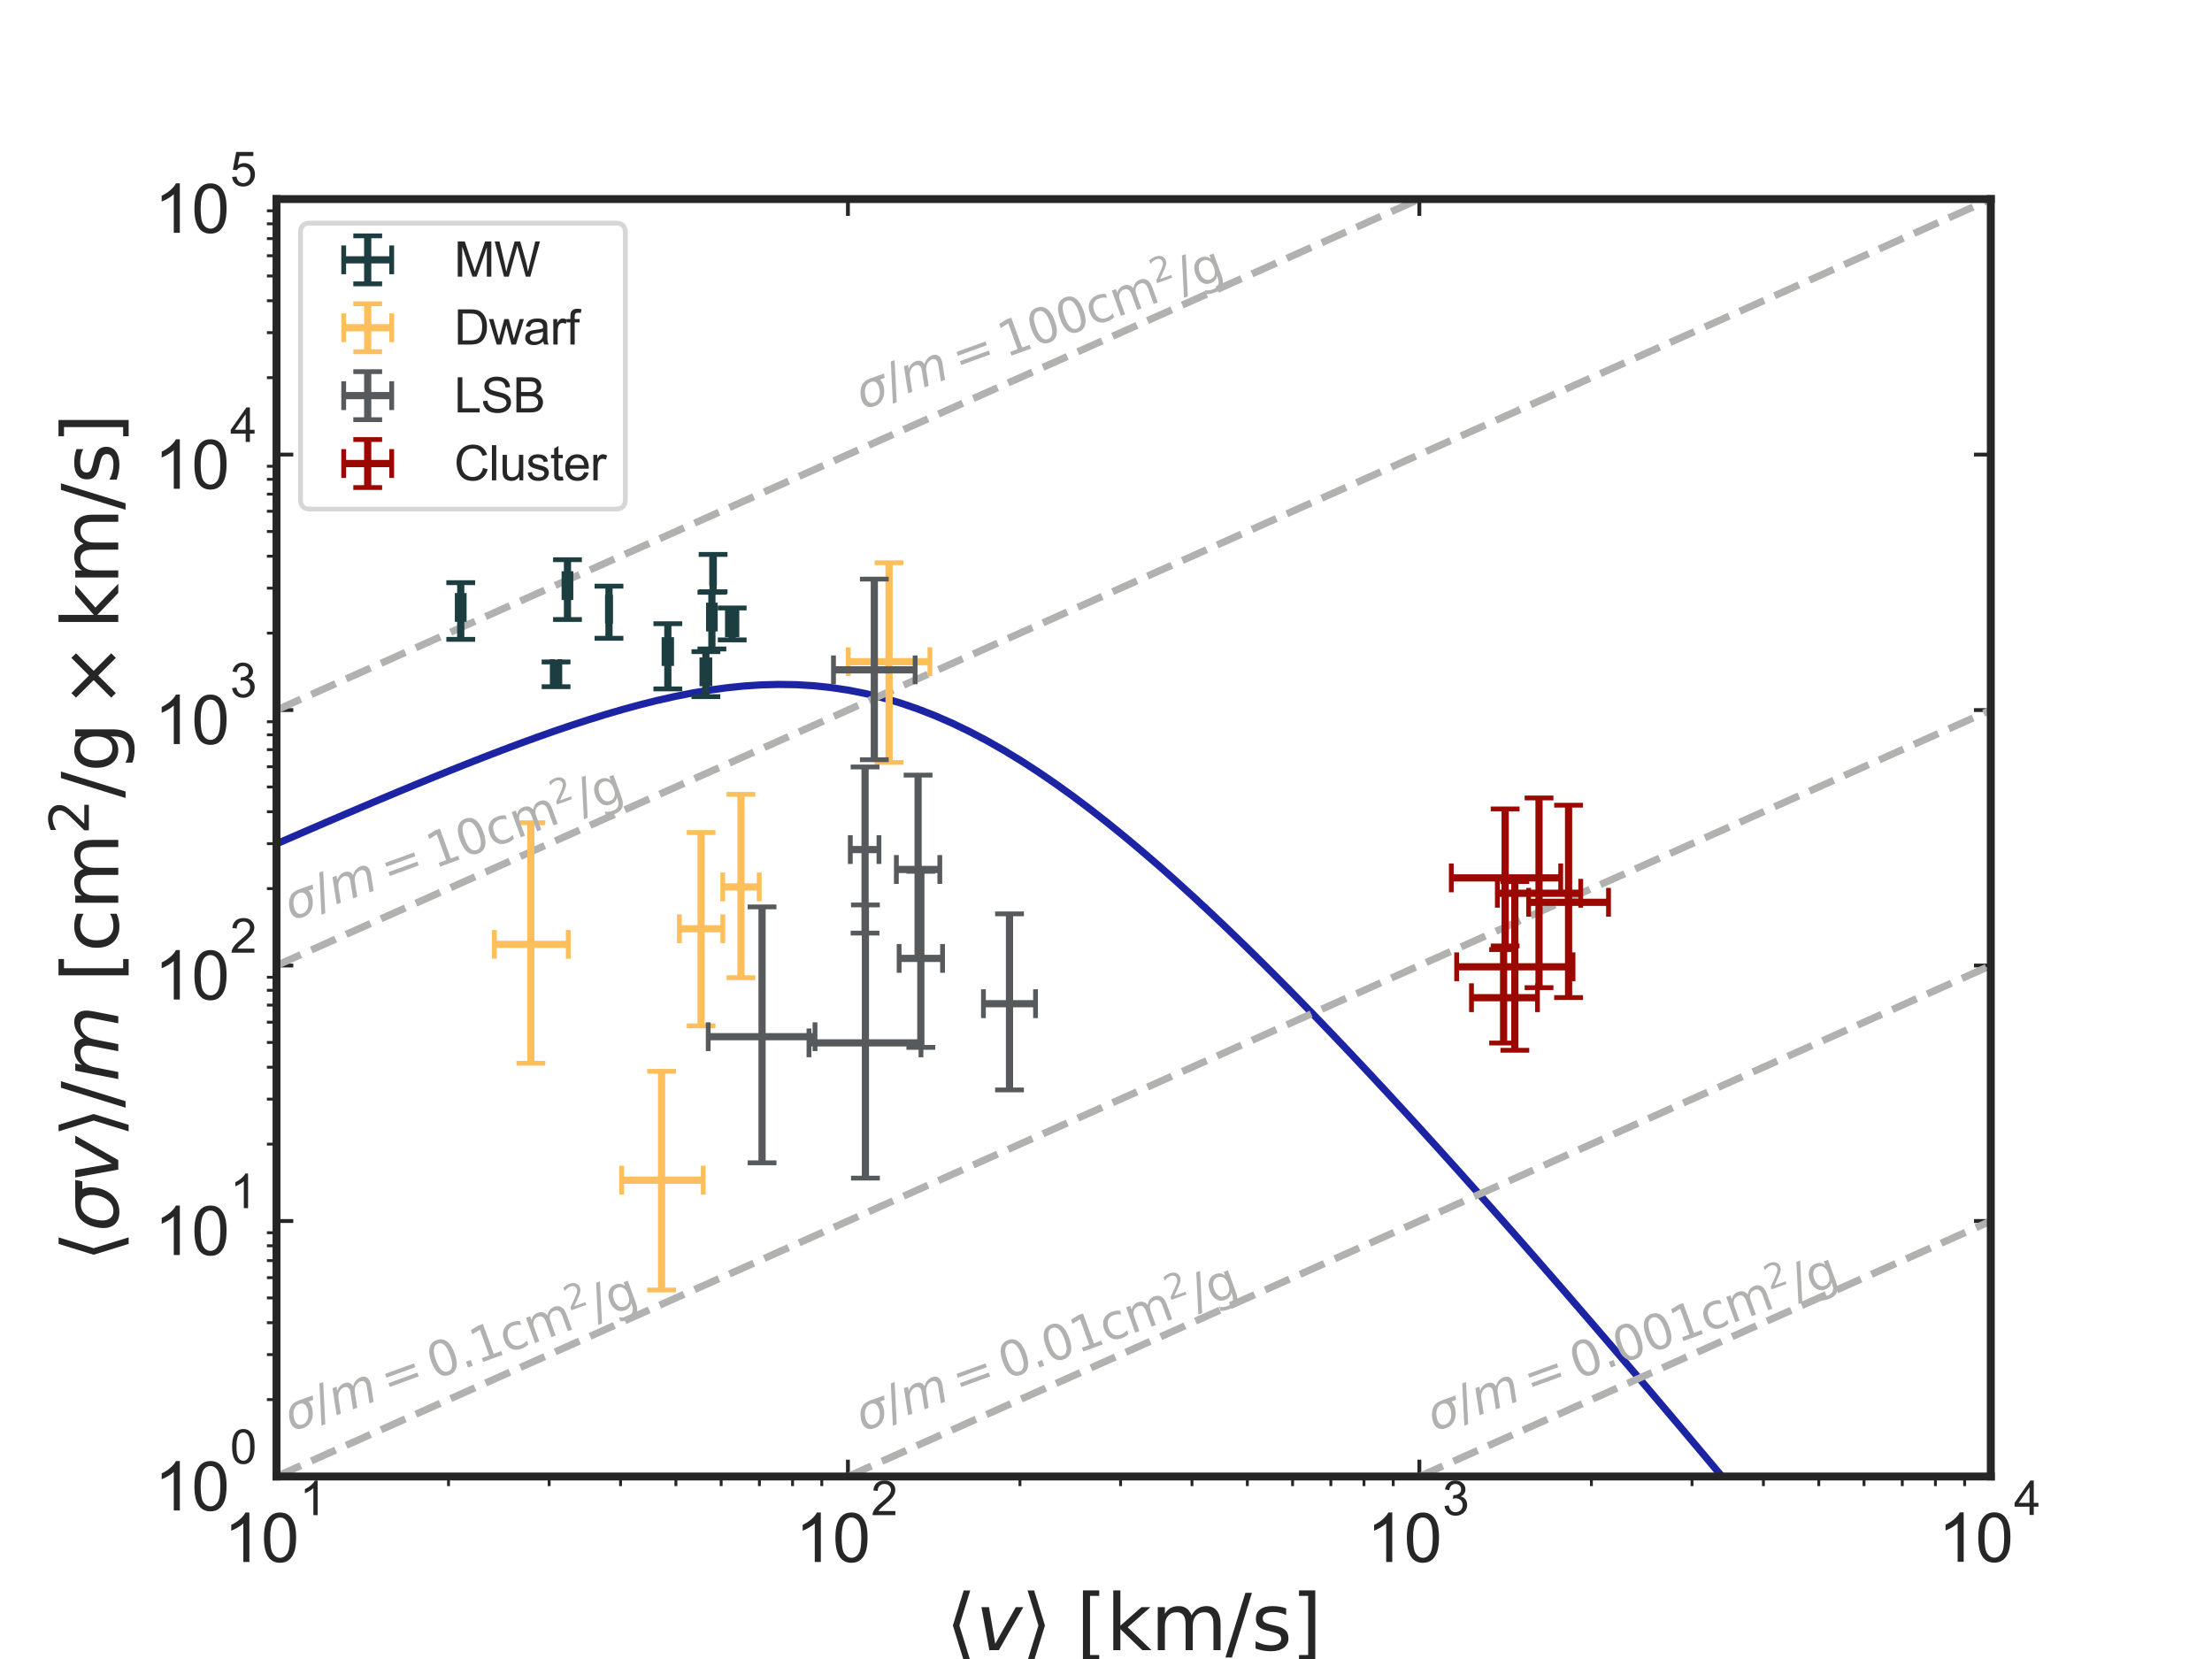 <?xml version="1.0" encoding="utf-8" standalone="no"?>
<!DOCTYPE svg PUBLIC "-//W3C//DTD SVG 1.1//EN"
  "http://www.w3.org/Graphics/SVG/1.1/DTD/svg11.dtd">
<svg xmlns:xlink="http://www.w3.org/1999/xlink" width="460.8pt" height="345.6pt" viewBox="0 0 460.8 345.6" xmlns="http://www.w3.org/2000/svg" version="1.1">
 <defs>
  <style type="text/css">*{stroke-linejoin: round; stroke-linecap: butt}</style>
 </defs>
 <g id="figure_1">
  <g id="patch_1">
   <path d="M 0 345.6 
L 460.8 345.6 
L 460.8 0 
L 0 0 
z
" style="fill: #ffffff"/>
  </g>
  <g id="axes_1">
   <g id="patch_2">
    <path d="M 57.6 307.584 
L 414.72 307.584 
L 414.72 41.472 
L 57.6 41.472 
z
" style="fill: #ffffff"/>
   </g>
   <g id="matplotlib.axis_1">
    <g id="xtick_1">
     <g id="line2d_1">
      <defs>
       <path id="mc37dda1d28" d="M 0 0 
L 0 -3.5 
" style="stroke: #262626; stroke-width: 0.8"/>
      </defs>
      <g>
       <use xlink:href="#mc37dda1d28" x="57.6" y="307.584" style="fill: #262626; stroke: #262626; stroke-width: 0.8"/>
      </g>
     </g>
     <g id="line2d_2">
      <defs>
       <path id="m65d716f689" d="M 0 0 
L 0 3.5 
" style="stroke: #262626; stroke-width: 0.8"/>
      </defs>
      <g>
       <use xlink:href="#m65d716f689" x="57.6" y="41.472" style="fill: #262626; stroke: #262626; stroke-width: 0.8"/>
      </g>
     </g>
     <g id="text_1">
      <!-- $\mathdefault{10^{1}}$ -->
      <g style="fill: #262626" transform="translate(46.61 325.522) scale(0.14 -0.14)">
       <defs>
        <path id="ArialMT-31" d="M 2384 0 
L 1822 0 
L 1822 3584 
Q 1619 3391 1289 3197 
Q 959 3003 697 2906 
L 697 3450 
Q 1169 3672 1522 3987 
Q 1875 4303 2022 4600 
L 2384 4600 
L 2384 0 
z
" transform="scale(0.016)"/>
        <path id="ArialMT-30" d="M 266 2259 
Q 266 3072 433 3567 
Q 600 4063 929 4331 
Q 1259 4600 1759 4600 
Q 2128 4600 2406 4451 
Q 2684 4303 2865 4023 
Q 3047 3744 3150 3342 
Q 3253 2941 3253 2259 
Q 3253 1453 3087 958 
Q 2922 463 2592 192 
Q 2263 -78 1759 -78 
Q 1097 -78 719 397 
Q 266 969 266 2259 
z
M 844 2259 
Q 844 1131 1108 757 
Q 1372 384 1759 384 
Q 2147 384 2411 759 
Q 2675 1134 2675 2259 
Q 2675 3391 2411 3762 
Q 2147 4134 1753 4134 
Q 1366 4134 1134 3806 
Q 844 3388 844 2259 
z
" transform="scale(0.016)"/>
       </defs>
       <use xlink:href="#ArialMT-31" transform="translate(0 0.994)"/>
       <use xlink:href="#ArialMT-30" transform="translate(55.615 0.994)"/>
       <use xlink:href="#ArialMT-31" transform="translate(112.973 70.688) scale(0.7)"/>
      </g>
     </g>
    </g>
    <g id="xtick_2">
     <g id="line2d_3">
      <g>
       <use xlink:href="#mc37dda1d28" x="176.64" y="307.584" style="fill: #262626; stroke: #262626; stroke-width: 0.8"/>
      </g>
     </g>
     <g id="line2d_4">
      <g>
       <use xlink:href="#m65d716f689" x="176.64" y="41.472" style="fill: #262626; stroke: #262626; stroke-width: 0.8"/>
      </g>
     </g>
     <g id="text_2">
      <!-- $\mathdefault{10^{2}}$ -->
      <g style="fill: #262626" transform="translate(165.65 325.522) scale(0.14 -0.14)">
       <defs>
        <path id="ArialMT-32" d="M 3222 541 
L 3222 0 
L 194 0 
Q 188 203 259 391 
Q 375 700 629 1000 
Q 884 1300 1366 1694 
Q 2113 2306 2375 2664 
Q 2638 3022 2638 3341 
Q 2638 3675 2398 3904 
Q 2159 4134 1775 4134 
Q 1369 4134 1125 3890 
Q 881 3647 878 3216 
L 300 3275 
Q 359 3922 746 4261 
Q 1134 4600 1788 4600 
Q 2447 4600 2831 4234 
Q 3216 3869 3216 3328 
Q 3216 3053 3103 2787 
Q 2991 2522 2730 2228 
Q 2469 1934 1863 1422 
Q 1356 997 1212 845 
Q 1069 694 975 541 
L 3222 541 
z
" transform="scale(0.016)"/>
       </defs>
       <use xlink:href="#ArialMT-31" transform="translate(0 0.994)"/>
       <use xlink:href="#ArialMT-30" transform="translate(55.615 0.994)"/>
       <use xlink:href="#ArialMT-32" transform="translate(112.973 70.688) scale(0.7)"/>
      </g>
     </g>
    </g>
    <g id="xtick_3">
     <g id="line2d_5">
      <g>
       <use xlink:href="#mc37dda1d28" x="295.68" y="307.584" style="fill: #262626; stroke: #262626; stroke-width: 0.8"/>
      </g>
     </g>
     <g id="line2d_6">
      <g>
       <use xlink:href="#m65d716f689" x="295.68" y="41.472" style="fill: #262626; stroke: #262626; stroke-width: 0.8"/>
      </g>
     </g>
     <g id="text_3">
      <!-- $\mathdefault{10^{3}}$ -->
      <g style="fill: #262626" transform="translate(284.69 325.522) scale(0.14 -0.14)">
       <defs>
        <path id="ArialMT-33" d="M 269 1209 
L 831 1284 
Q 928 806 1161 595 
Q 1394 384 1728 384 
Q 2125 384 2398 659 
Q 2672 934 2672 1341 
Q 2672 1728 2419 1979 
Q 2166 2231 1775 2231 
Q 1616 2231 1378 2169 
L 1441 2663 
Q 1497 2656 1531 2656 
Q 1891 2656 2178 2843 
Q 2466 3031 2466 3422 
Q 2466 3731 2256 3934 
Q 2047 4138 1716 4138 
Q 1388 4138 1169 3931 
Q 950 3725 888 3313 
L 325 3413 
Q 428 3978 793 4289 
Q 1159 4600 1703 4600 
Q 2078 4600 2393 4439 
Q 2709 4278 2876 4000 
Q 3044 3722 3044 3409 
Q 3044 3113 2884 2869 
Q 2725 2625 2413 2481 
Q 2819 2388 3044 2092 
Q 3269 1797 3269 1353 
Q 3269 753 2831 336 
Q 2394 -81 1725 -81 
Q 1122 -81 723 278 
Q 325 638 269 1209 
z
" transform="scale(0.016)"/>
       </defs>
       <use xlink:href="#ArialMT-31" transform="translate(0 0.994)"/>
       <use xlink:href="#ArialMT-30" transform="translate(55.615 0.994)"/>
       <use xlink:href="#ArialMT-33" transform="translate(112.973 70.688) scale(0.7)"/>
      </g>
     </g>
    </g>
    <g id="xtick_4">
     <g id="line2d_7">
      <g>
       <use xlink:href="#mc37dda1d28" x="414.72" y="307.584" style="fill: #262626; stroke: #262626; stroke-width: 0.8"/>
      </g>
     </g>
     <g id="line2d_8">
      <g>
       <use xlink:href="#m65d716f689" x="414.72" y="41.472" style="fill: #262626; stroke: #262626; stroke-width: 0.8"/>
      </g>
     </g>
     <g id="text_4">
      <!-- $\mathdefault{10^{4}}$ -->
      <g style="fill: #262626" transform="translate(403.73 325.382) scale(0.14 -0.14)">
       <defs>
        <path id="ArialMT-34" d="M 2069 0 
L 2069 1097 
L 81 1097 
L 81 1613 
L 2172 4581 
L 2631 4581 
L 2631 1613 
L 3250 1613 
L 3250 1097 
L 2631 1097 
L 2631 0 
L 2069 0 
z
M 2069 1613 
L 2069 3678 
L 634 1613 
L 2069 1613 
z
" transform="scale(0.016)"/>
       </defs>
       <use xlink:href="#ArialMT-31" transform="translate(0 0.202)"/>
       <use xlink:href="#ArialMT-30" transform="translate(55.615 0.202)"/>
       <use xlink:href="#ArialMT-34" transform="translate(112.973 69.895) scale(0.7)"/>
      </g>
     </g>
    </g>
    <g id="xtick_5">
     <g id="line2d_9">
      <defs>
       <path id="m20f140acb8" d="M 0 0 
L 0 2 
" style="stroke: #262626; stroke-width: 0.6"/>
      </defs>
      <g>
       <use xlink:href="#m20f140acb8" x="93.435" y="307.584" style="fill: #262626; stroke: #262626; stroke-width: 0.6"/>
      </g>
     </g>
    </g>
    <g id="xtick_6">
     <g id="line2d_10">
      <g>
       <use xlink:href="#m20f140acb8" x="114.397" y="307.584" style="fill: #262626; stroke: #262626; stroke-width: 0.6"/>
      </g>
     </g>
    </g>
    <g id="xtick_7">
     <g id="line2d_11">
      <g>
       <use xlink:href="#m20f140acb8" x="129.269" y="307.584" style="fill: #262626; stroke: #262626; stroke-width: 0.6"/>
      </g>
     </g>
    </g>
    <g id="xtick_8">
     <g id="line2d_12">
      <g>
       <use xlink:href="#m20f140acb8" x="140.805" y="307.584" style="fill: #262626; stroke: #262626; stroke-width: 0.6"/>
      </g>
     </g>
    </g>
    <g id="xtick_9">
     <g id="line2d_13">
      <g>
       <use xlink:href="#m20f140acb8" x="150.231" y="307.584" style="fill: #262626; stroke: #262626; stroke-width: 0.6"/>
      </g>
     </g>
    </g>
    <g id="xtick_10">
     <g id="line2d_14">
      <g>
       <use xlink:href="#m20f140acb8" x="158.2" y="307.584" style="fill: #262626; stroke: #262626; stroke-width: 0.6"/>
      </g>
     </g>
    </g>
    <g id="xtick_11">
     <g id="line2d_15">
      <g>
       <use xlink:href="#m20f140acb8" x="165.104" y="307.584" style="fill: #262626; stroke: #262626; stroke-width: 0.6"/>
      </g>
     </g>
    </g>
    <g id="xtick_12">
     <g id="line2d_16">
      <g>
       <use xlink:href="#m20f140acb8" x="171.193" y="307.584" style="fill: #262626; stroke: #262626; stroke-width: 0.6"/>
      </g>
     </g>
    </g>
    <g id="xtick_13">
     <g id="line2d_17">
      <g>
       <use xlink:href="#m20f140acb8" x="212.475" y="307.584" style="fill: #262626; stroke: #262626; stroke-width: 0.6"/>
      </g>
     </g>
    </g>
    <g id="xtick_14">
     <g id="line2d_18">
      <g>
       <use xlink:href="#m20f140acb8" x="233.437" y="307.584" style="fill: #262626; stroke: #262626; stroke-width: 0.6"/>
      </g>
     </g>
    </g>
    <g id="xtick_15">
     <g id="line2d_19">
      <g>
       <use xlink:href="#m20f140acb8" x="248.309" y="307.584" style="fill: #262626; stroke: #262626; stroke-width: 0.6"/>
      </g>
     </g>
    </g>
    <g id="xtick_16">
     <g id="line2d_20">
      <g>
       <use xlink:href="#m20f140acb8" x="259.845" y="307.584" style="fill: #262626; stroke: #262626; stroke-width: 0.6"/>
      </g>
     </g>
    </g>
    <g id="xtick_17">
     <g id="line2d_21">
      <g>
       <use xlink:href="#m20f140acb8" x="269.271" y="307.584" style="fill: #262626; stroke: #262626; stroke-width: 0.6"/>
      </g>
     </g>
    </g>
    <g id="xtick_18">
     <g id="line2d_22">
      <g>
       <use xlink:href="#m20f140acb8" x="277.24" y="307.584" style="fill: #262626; stroke: #262626; stroke-width: 0.6"/>
      </g>
     </g>
    </g>
    <g id="xtick_19">
     <g id="line2d_23">
      <g>
       <use xlink:href="#m20f140acb8" x="284.144" y="307.584" style="fill: #262626; stroke: #262626; stroke-width: 0.6"/>
      </g>
     </g>
    </g>
    <g id="xtick_20">
     <g id="line2d_24">
      <g>
       <use xlink:href="#m20f140acb8" x="290.233" y="307.584" style="fill: #262626; stroke: #262626; stroke-width: 0.6"/>
      </g>
     </g>
    </g>
    <g id="xtick_21">
     <g id="line2d_25">
      <g>
       <use xlink:href="#m20f140acb8" x="331.515" y="307.584" style="fill: #262626; stroke: #262626; stroke-width: 0.6"/>
      </g>
     </g>
    </g>
    <g id="xtick_22">
     <g id="line2d_26">
      <g>
       <use xlink:href="#m20f140acb8" x="352.477" y="307.584" style="fill: #262626; stroke: #262626; stroke-width: 0.6"/>
      </g>
     </g>
    </g>
    <g id="xtick_23">
     <g id="line2d_27">
      <g>
       <use xlink:href="#m20f140acb8" x="367.349" y="307.584" style="fill: #262626; stroke: #262626; stroke-width: 0.6"/>
      </g>
     </g>
    </g>
    <g id="xtick_24">
     <g id="line2d_28">
      <g>
       <use xlink:href="#m20f140acb8" x="378.885" y="307.584" style="fill: #262626; stroke: #262626; stroke-width: 0.6"/>
      </g>
     </g>
    </g>
    <g id="xtick_25">
     <g id="line2d_29">
      <g>
       <use xlink:href="#m20f140acb8" x="388.311" y="307.584" style="fill: #262626; stroke: #262626; stroke-width: 0.6"/>
      </g>
     </g>
    </g>
    <g id="xtick_26">
     <g id="line2d_30">
      <g>
       <use xlink:href="#m20f140acb8" x="396.28" y="307.584" style="fill: #262626; stroke: #262626; stroke-width: 0.6"/>
      </g>
     </g>
    </g>
    <g id="xtick_27">
     <g id="line2d_31">
      <g>
       <use xlink:href="#m20f140acb8" x="403.184" y="307.584" style="fill: #262626; stroke: #262626; stroke-width: 0.6"/>
      </g>
     </g>
    </g>
    <g id="xtick_28">
     <g id="line2d_32">
      <g>
       <use xlink:href="#m20f140acb8" x="409.273" y="307.584" style="fill: #262626; stroke: #262626; stroke-width: 0.6"/>
      </g>
     </g>
    </g>
    <g id="text_5">
     <!-- $\langle v \rangle ~[ \mathrm{km/s}]$ -->
     <g style="fill: #262626" transform="translate(197.04 343.757) scale(0.16 -0.16)">
      <defs>
       <path id="DejaVuSans-27e8" d="M 572 2006 
L 1453 4856 
L 1984 4856 
L 1103 2006 
L 1984 -844 
L 1453 -844 
L 572 2006 
z
" transform="scale(0.016)"/>
       <path id="DejaVuSans-Oblique-76" d="M 459 3500 
L 1069 3500 
L 1581 525 
L 3256 3500 
L 3866 3500 
L 1875 0 
L 1100 0 
L 459 3500 
z
" transform="scale(0.016)"/>
       <path id="DejaVuSans-27e9" d="M 1925 2006 
L 1044 -844 
L 513 -844 
L 1394 2006 
L 513 4856 
L 1044 4856 
L 1925 2006 
z
" transform="scale(0.016)"/>
       <path id="DejaVuSans-5b" d="M 550 4863 
L 1875 4863 
L 1875 4416 
L 1125 4416 
L 1125 -397 
L 1875 -397 
L 1875 -844 
L 550 -844 
L 550 4863 
z
" transform="scale(0.016)"/>
       <path id="DejaVuSans-6b" d="M 581 4863 
L 1159 4863 
L 1159 1991 
L 2875 3500 
L 3609 3500 
L 1753 1863 
L 3688 0 
L 2938 0 
L 1159 1709 
L 1159 0 
L 581 0 
L 581 4863 
z
" transform="scale(0.016)"/>
       <path id="DejaVuSans-6d" d="M 3328 2828 
Q 3544 3216 3844 3400 
Q 4144 3584 4550 3584 
Q 5097 3584 5394 3201 
Q 5691 2819 5691 2113 
L 5691 0 
L 5113 0 
L 5113 2094 
Q 5113 2597 4934 2840 
Q 4756 3084 4391 3084 
Q 3944 3084 3684 2787 
Q 3425 2491 3425 1978 
L 3425 0 
L 2847 0 
L 2847 2094 
Q 2847 2600 2669 2842 
Q 2491 3084 2119 3084 
Q 1678 3084 1418 2786 
Q 1159 2488 1159 1978 
L 1159 0 
L 581 0 
L 581 3500 
L 1159 3500 
L 1159 2956 
Q 1356 3278 1631 3431 
Q 1906 3584 2284 3584 
Q 2666 3584 2933 3390 
Q 3200 3197 3328 2828 
z
" transform="scale(0.016)"/>
       <path id="DejaVuSans-2f" d="M 1625 4666 
L 2156 4666 
L 531 -594 
L 0 -594 
L 1625 4666 
z
" transform="scale(0.016)"/>
       <path id="DejaVuSans-73" d="M 2834 3397 
L 2834 2853 
Q 2591 2978 2328 3040 
Q 2066 3103 1784 3103 
Q 1356 3103 1142 2972 
Q 928 2841 928 2578 
Q 928 2378 1081 2264 
Q 1234 2150 1697 2047 
L 1894 2003 
Q 2506 1872 2764 1633 
Q 3022 1394 3022 966 
Q 3022 478 2636 193 
Q 2250 -91 1575 -91 
Q 1294 -91 989 -36 
Q 684 19 347 128 
L 347 722 
Q 666 556 975 473 
Q 1284 391 1588 391 
Q 1994 391 2212 530 
Q 2431 669 2431 922 
Q 2431 1156 2273 1281 
Q 2116 1406 1581 1522 
L 1381 1569 
Q 847 1681 609 1914 
Q 372 2147 372 2553 
Q 372 3047 722 3315 
Q 1072 3584 1716 3584 
Q 2034 3584 2315 3537 
Q 2597 3491 2834 3397 
z
" transform="scale(0.016)"/>
       <path id="DejaVuSans-5d" d="M 1947 4863 
L 1947 -844 
L 622 -844 
L 622 -397 
L 1369 -397 
L 1369 4416 
L 622 4416 
L 622 4863 
L 1947 4863 
z
" transform="scale(0.016)"/>
      </defs>
      <use xlink:href="#DejaVuSans-27e8" transform="translate(0 0.016)"/>
      <use xlink:href="#DejaVuSans-Oblique-76" transform="translate(39.014 0.016)"/>
      <use xlink:href="#DejaVuSans-27e9" transform="translate(98.193 0.016)"/>
      <use xlink:href="#DejaVuSans-5b" transform="translate(169.677 0.016)"/>
      <use xlink:href="#DejaVuSans-6b" transform="translate(208.691 0.016)"/>
      <use xlink:href="#DejaVuSans-6d" transform="translate(266.601 0.016)"/>
      <use xlink:href="#DejaVuSans-2f" transform="translate(364.013 0.016)"/>
      <use xlink:href="#DejaVuSans-73" transform="translate(397.705 0.016)"/>
      <use xlink:href="#DejaVuSans-5d" transform="translate(449.804 0.016)"/>
     </g>
    </g>
   </g>
   <g id="matplotlib.axis_2">
    <g id="ytick_1">
     <g id="line2d_33">
      <defs>
       <path id="m0b0ab69c84" d="M 0 0 
L 3.5 0 
" style="stroke: #262626; stroke-width: 0.8"/>
      </defs>
      <g>
       <use xlink:href="#m0b0ab69c84" x="57.6" y="307.584" style="fill: #262626; stroke: #262626; stroke-width: 0.8"/>
      </g>
     </g>
     <g id="line2d_34">
      <defs>
       <path id="mbb243bf97f" d="M 0 0 
L -3.5 0 
" style="stroke: #262626; stroke-width: 0.8"/>
      </defs>
      <g>
       <use xlink:href="#mbb243bf97f" x="414.72" y="307.584" style="fill: #262626; stroke: #262626; stroke-width: 0.8"/>
      </g>
     </g>
     <g id="text_6">
      <!-- $\mathdefault{10^{0}}$ -->
      <g style="fill: #262626" transform="translate(32.12 314.803) scale(0.14 -0.14)">
       <use xlink:href="#ArialMT-31" transform="translate(0 0.994)"/>
       <use xlink:href="#ArialMT-30" transform="translate(55.615 0.994)"/>
       <use xlink:href="#ArialMT-30" transform="translate(112.973 70.688) scale(0.7)"/>
      </g>
     </g>
    </g>
    <g id="ytick_2">
     <g id="line2d_35">
      <g>
       <use xlink:href="#m0b0ab69c84" x="57.6" y="254.362" style="fill: #262626; stroke: #262626; stroke-width: 0.8"/>
      </g>
     </g>
     <g id="line2d_36">
      <g>
       <use xlink:href="#mbb243bf97f" x="414.72" y="254.362" style="fill: #262626; stroke: #262626; stroke-width: 0.8"/>
      </g>
     </g>
     <g id="text_7">
      <!-- $\mathdefault{10^{1}}$ -->
      <g style="fill: #262626" transform="translate(32.12 261.58) scale(0.14 -0.14)">
       <use xlink:href="#ArialMT-31" transform="translate(0 0.994)"/>
       <use xlink:href="#ArialMT-30" transform="translate(55.615 0.994)"/>
       <use xlink:href="#ArialMT-31" transform="translate(112.973 70.688) scale(0.7)"/>
      </g>
     </g>
    </g>
    <g id="ytick_3">
     <g id="line2d_37">
      <g>
       <use xlink:href="#m0b0ab69c84" x="57.6" y="201.139" style="fill: #262626; stroke: #262626; stroke-width: 0.8"/>
      </g>
     </g>
     <g id="line2d_38">
      <g>
       <use xlink:href="#mbb243bf97f" x="414.72" y="201.139" style="fill: #262626; stroke: #262626; stroke-width: 0.8"/>
      </g>
     </g>
     <g id="text_8">
      <!-- $\mathdefault{10^{2}}$ -->
      <g style="fill: #262626" transform="translate(32.12 208.358) scale(0.14 -0.14)">
       <use xlink:href="#ArialMT-31" transform="translate(0 0.994)"/>
       <use xlink:href="#ArialMT-30" transform="translate(55.615 0.994)"/>
       <use xlink:href="#ArialMT-32" transform="translate(112.973 70.688) scale(0.7)"/>
      </g>
     </g>
    </g>
    <g id="ytick_4">
     <g id="line2d_39">
      <g>
       <use xlink:href="#m0b0ab69c84" x="57.6" y="147.917" style="fill: #262626; stroke: #262626; stroke-width: 0.8"/>
      </g>
     </g>
     <g id="line2d_40">
      <g>
       <use xlink:href="#mbb243bf97f" x="414.72" y="147.917" style="fill: #262626; stroke: #262626; stroke-width: 0.8"/>
      </g>
     </g>
     <g id="text_9">
      <!-- $\mathdefault{10^{3}}$ -->
      <g style="fill: #262626" transform="translate(32.12 155.136) scale(0.14 -0.14)">
       <use xlink:href="#ArialMT-31" transform="translate(0 0.994)"/>
       <use xlink:href="#ArialMT-30" transform="translate(55.615 0.994)"/>
       <use xlink:href="#ArialMT-33" transform="translate(112.973 70.688) scale(0.7)"/>
      </g>
     </g>
    </g>
    <g id="ytick_5">
     <g id="line2d_41">
      <g>
       <use xlink:href="#m0b0ab69c84" x="57.6" y="94.694" style="fill: #262626; stroke: #262626; stroke-width: 0.8"/>
      </g>
     </g>
     <g id="line2d_42">
      <g>
       <use xlink:href="#mbb243bf97f" x="414.72" y="94.694" style="fill: #262626; stroke: #262626; stroke-width: 0.8"/>
      </g>
     </g>
     <g id="text_10">
      <!-- $\mathdefault{10^{4}}$ -->
      <g style="fill: #262626" transform="translate(32.12 101.843) scale(0.14 -0.14)">
       <use xlink:href="#ArialMT-31" transform="translate(0 0.202)"/>
       <use xlink:href="#ArialMT-30" transform="translate(55.615 0.202)"/>
       <use xlink:href="#ArialMT-34" transform="translate(112.973 69.895) scale(0.7)"/>
      </g>
     </g>
    </g>
    <g id="ytick_6">
     <g id="line2d_43">
      <g>
       <use xlink:href="#m0b0ab69c84" x="57.6" y="41.472" style="fill: #262626; stroke: #262626; stroke-width: 0.8"/>
      </g>
     </g>
     <g id="line2d_44">
      <g>
       <use xlink:href="#mbb243bf97f" x="414.72" y="41.472" style="fill: #262626; stroke: #262626; stroke-width: 0.8"/>
      </g>
     </g>
     <g id="text_11">
      <!-- $\mathdefault{10^{5}}$ -->
      <g style="fill: #262626" transform="translate(32.12 48.621) scale(0.14 -0.14)">
       <defs>
        <path id="ArialMT-35" d="M 266 1200 
L 856 1250 
Q 922 819 1161 601 
Q 1400 384 1738 384 
Q 2144 384 2425 690 
Q 2706 997 2706 1503 
Q 2706 1984 2436 2262 
Q 2166 2541 1728 2541 
Q 1456 2541 1237 2417 
Q 1019 2294 894 2097 
L 366 2166 
L 809 4519 
L 3088 4519 
L 3088 3981 
L 1259 3981 
L 1013 2750 
Q 1425 3038 1878 3038 
Q 2478 3038 2890 2622 
Q 3303 2206 3303 1553 
Q 3303 931 2941 478 
Q 2500 -78 1738 -78 
Q 1113 -78 717 272 
Q 322 622 266 1200 
z
" transform="scale(0.016)"/>
       </defs>
       <use xlink:href="#ArialMT-31" transform="translate(0 0.88)"/>
       <use xlink:href="#ArialMT-30" transform="translate(55.615 0.88)"/>
       <use xlink:href="#ArialMT-35" transform="translate(112.973 70.573) scale(0.7)"/>
      </g>
     </g>
    </g>
    <g id="ytick_7">
     <g id="line2d_45">
      <defs>
       <path id="m554b8bf556" d="M 0 0 
L -2 0 
" style="stroke: #262626; stroke-width: 0.6"/>
      </defs>
      <g>
       <use xlink:href="#m554b8bf556" x="57.6" y="291.562" style="fill: #262626; stroke: #262626; stroke-width: 0.6"/>
      </g>
     </g>
    </g>
    <g id="ytick_8">
     <g id="line2d_46">
      <g>
       <use xlink:href="#m554b8bf556" x="57.6" y="282.19" style="fill: #262626; stroke: #262626; stroke-width: 0.6"/>
      </g>
     </g>
    </g>
    <g id="ytick_9">
     <g id="line2d_47">
      <g>
       <use xlink:href="#m554b8bf556" x="57.6" y="275.541" style="fill: #262626; stroke: #262626; stroke-width: 0.6"/>
      </g>
     </g>
    </g>
    <g id="ytick_10">
     <g id="line2d_48">
      <g>
       <use xlink:href="#m554b8bf556" x="57.6" y="270.383" style="fill: #262626; stroke: #262626; stroke-width: 0.6"/>
      </g>
     </g>
    </g>
    <g id="ytick_11">
     <g id="line2d_49">
      <g>
       <use xlink:href="#m554b8bf556" x="57.6" y="266.169" style="fill: #262626; stroke: #262626; stroke-width: 0.6"/>
      </g>
     </g>
    </g>
    <g id="ytick_12">
     <g id="line2d_50">
      <g>
       <use xlink:href="#m554b8bf556" x="57.6" y="262.606" style="fill: #262626; stroke: #262626; stroke-width: 0.6"/>
      </g>
     </g>
    </g>
    <g id="ytick_13">
     <g id="line2d_51">
      <g>
       <use xlink:href="#m554b8bf556" x="57.6" y="259.519" style="fill: #262626; stroke: #262626; stroke-width: 0.6"/>
      </g>
     </g>
    </g>
    <g id="ytick_14">
     <g id="line2d_52">
      <g>
       <use xlink:href="#m554b8bf556" x="57.6" y="256.797" style="fill: #262626; stroke: #262626; stroke-width: 0.6"/>
      </g>
     </g>
    </g>
    <g id="ytick_15">
     <g id="line2d_53">
      <g>
       <use xlink:href="#m554b8bf556" x="57.6" y="238.34" style="fill: #262626; stroke: #262626; stroke-width: 0.6"/>
      </g>
     </g>
    </g>
    <g id="ytick_16">
     <g id="line2d_54">
      <g>
       <use xlink:href="#m554b8bf556" x="57.6" y="228.968" style="fill: #262626; stroke: #262626; stroke-width: 0.6"/>
      </g>
     </g>
    </g>
    <g id="ytick_17">
     <g id="line2d_55">
      <g>
       <use xlink:href="#m554b8bf556" x="57.6" y="222.319" style="fill: #262626; stroke: #262626; stroke-width: 0.6"/>
      </g>
     </g>
    </g>
    <g id="ytick_18">
     <g id="line2d_56">
      <g>
       <use xlink:href="#m554b8bf556" x="57.6" y="217.161" style="fill: #262626; stroke: #262626; stroke-width: 0.6"/>
      </g>
     </g>
    </g>
    <g id="ytick_19">
     <g id="line2d_57">
      <g>
       <use xlink:href="#m554b8bf556" x="57.6" y="212.947" style="fill: #262626; stroke: #262626; stroke-width: 0.6"/>
      </g>
     </g>
    </g>
    <g id="ytick_20">
     <g id="line2d_58">
      <g>
       <use xlink:href="#m554b8bf556" x="57.6" y="209.383" style="fill: #262626; stroke: #262626; stroke-width: 0.6"/>
      </g>
     </g>
    </g>
    <g id="ytick_21">
     <g id="line2d_59">
      <g>
       <use xlink:href="#m554b8bf556" x="57.6" y="206.297" style="fill: #262626; stroke: #262626; stroke-width: 0.6"/>
      </g>
     </g>
    </g>
    <g id="ytick_22">
     <g id="line2d_60">
      <g>
       <use xlink:href="#m554b8bf556" x="57.6" y="203.575" style="fill: #262626; stroke: #262626; stroke-width: 0.6"/>
      </g>
     </g>
    </g>
    <g id="ytick_23">
     <g id="line2d_61">
      <g>
       <use xlink:href="#m554b8bf556" x="57.6" y="185.118" style="fill: #262626; stroke: #262626; stroke-width: 0.6"/>
      </g>
     </g>
    </g>
    <g id="ytick_24">
     <g id="line2d_62">
      <g>
       <use xlink:href="#m554b8bf556" x="57.6" y="175.746" style="fill: #262626; stroke: #262626; stroke-width: 0.6"/>
      </g>
     </g>
    </g>
    <g id="ytick_25">
     <g id="line2d_63">
      <g>
       <use xlink:href="#m554b8bf556" x="57.6" y="169.096" style="fill: #262626; stroke: #262626; stroke-width: 0.6"/>
      </g>
     </g>
    </g>
    <g id="ytick_26">
     <g id="line2d_64">
      <g>
       <use xlink:href="#m554b8bf556" x="57.6" y="163.938" style="fill: #262626; stroke: #262626; stroke-width: 0.6"/>
      </g>
     </g>
    </g>
    <g id="ytick_27">
     <g id="line2d_65">
      <g>
       <use xlink:href="#m554b8bf556" x="57.6" y="159.724" style="fill: #262626; stroke: #262626; stroke-width: 0.6"/>
      </g>
     </g>
    </g>
    <g id="ytick_28">
     <g id="line2d_66">
      <g>
       <use xlink:href="#m554b8bf556" x="57.6" y="156.161" style="fill: #262626; stroke: #262626; stroke-width: 0.6"/>
      </g>
     </g>
    </g>
    <g id="ytick_29">
     <g id="line2d_67">
      <g>
       <use xlink:href="#m554b8bf556" x="57.6" y="153.075" style="fill: #262626; stroke: #262626; stroke-width: 0.6"/>
      </g>
     </g>
    </g>
    <g id="ytick_30">
     <g id="line2d_68">
      <g>
       <use xlink:href="#m554b8bf556" x="57.6" y="150.352" style="fill: #262626; stroke: #262626; stroke-width: 0.6"/>
      </g>
     </g>
    </g>
    <g id="ytick_31">
     <g id="line2d_69">
      <g>
       <use xlink:href="#m554b8bf556" x="57.6" y="131.895" style="fill: #262626; stroke: #262626; stroke-width: 0.6"/>
      </g>
     </g>
    </g>
    <g id="ytick_32">
     <g id="line2d_70">
      <g>
       <use xlink:href="#m554b8bf556" x="57.6" y="122.523" style="fill: #262626; stroke: #262626; stroke-width: 0.6"/>
      </g>
     </g>
    </g>
    <g id="ytick_33">
     <g id="line2d_71">
      <g>
       <use xlink:href="#m554b8bf556" x="57.6" y="115.874" style="fill: #262626; stroke: #262626; stroke-width: 0.6"/>
      </g>
     </g>
    </g>
    <g id="ytick_34">
     <g id="line2d_72">
      <g>
       <use xlink:href="#m554b8bf556" x="57.6" y="110.716" style="fill: #262626; stroke: #262626; stroke-width: 0.6"/>
      </g>
     </g>
    </g>
    <g id="ytick_35">
     <g id="line2d_73">
      <g>
       <use xlink:href="#m554b8bf556" x="57.6" y="106.502" style="fill: #262626; stroke: #262626; stroke-width: 0.6"/>
      </g>
     </g>
    </g>
    <g id="ytick_36">
     <g id="line2d_74">
      <g>
       <use xlink:href="#m554b8bf556" x="57.6" y="102.939" style="fill: #262626; stroke: #262626; stroke-width: 0.6"/>
      </g>
     </g>
    </g>
    <g id="ytick_37">
     <g id="line2d_75">
      <g>
       <use xlink:href="#m554b8bf556" x="57.6" y="99.852" style="fill: #262626; stroke: #262626; stroke-width: 0.6"/>
      </g>
     </g>
    </g>
    <g id="ytick_38">
     <g id="line2d_76">
      <g>
       <use xlink:href="#m554b8bf556" x="57.6" y="97.13" style="fill: #262626; stroke: #262626; stroke-width: 0.6"/>
      </g>
     </g>
    </g>
    <g id="ytick_39">
     <g id="line2d_77">
      <g>
       <use xlink:href="#m554b8bf556" x="57.6" y="78.673" style="fill: #262626; stroke: #262626; stroke-width: 0.6"/>
      </g>
     </g>
    </g>
    <g id="ytick_40">
     <g id="line2d_78">
      <g>
       <use xlink:href="#m554b8bf556" x="57.6" y="69.301" style="fill: #262626; stroke: #262626; stroke-width: 0.6"/>
      </g>
     </g>
    </g>
    <g id="ytick_41">
     <g id="line2d_79">
      <g>
       <use xlink:href="#m554b8bf556" x="57.6" y="62.651" style="fill: #262626; stroke: #262626; stroke-width: 0.6"/>
      </g>
     </g>
    </g>
    <g id="ytick_42">
     <g id="line2d_80">
      <g>
       <use xlink:href="#m554b8bf556" x="57.6" y="57.494" style="fill: #262626; stroke: #262626; stroke-width: 0.6"/>
      </g>
     </g>
    </g>
    <g id="ytick_43">
     <g id="line2d_81">
      <g>
       <use xlink:href="#m554b8bf556" x="57.6" y="53.279" style="fill: #262626; stroke: #262626; stroke-width: 0.6"/>
      </g>
     </g>
    </g>
    <g id="ytick_44">
     <g id="line2d_82">
      <g>
       <use xlink:href="#m554b8bf556" x="57.6" y="49.716" style="fill: #262626; stroke: #262626; stroke-width: 0.6"/>
      </g>
     </g>
    </g>
    <g id="ytick_45">
     <g id="line2d_83">
      <g>
       <use xlink:href="#m554b8bf556" x="57.6" y="46.63" style="fill: #262626; stroke: #262626; stroke-width: 0.6"/>
      </g>
     </g>
    </g>
    <g id="ytick_46">
     <g id="line2d_84">
      <g>
       <use xlink:href="#m554b8bf556" x="57.6" y="43.907" style="fill: #262626; stroke: #262626; stroke-width: 0.6"/>
      </g>
     </g>
    </g>
    <g id="text_12">
     <!-- $\langle\sigma v \rangle /m ~[\mathrm{cm^2/g \times km/s}]$ -->
     <g style="fill: #262626" transform="translate(24.76 262.848) rotate(-90) scale(0.16 -0.16)">
      <defs>
       <path id="DejaVuSans-Oblique-3c3" d="M 2219 3044 
Q 1744 3044 1422 2700 
Q 1081 2341 969 1747 
Q 844 1119 1044 756 
Q 1241 397 1706 397 
Q 2166 397 2503 759 
Q 2844 1122 2966 1747 
Q 3075 2319 2881 2700 
Q 2700 3044 2219 3044 
z
M 2309 3503 
L 4219 3500 
L 4106 2925 
L 3463 2925 
Q 3706 2438 3575 1747 
Q 3406 888 2884 400 
Q 2359 -91 1609 -91 
Q 856 -91 525 400 
Q 194 888 363 1747 
Q 528 2609 1050 3097 
Q 1484 3503 2309 3503 
z
" transform="scale(0.016)"/>
       <path id="DejaVuSans-Oblique-6d" d="M 5747 2113 
L 5338 0 
L 4763 0 
L 5166 2094 
Q 5191 2228 5203 2325 
Q 5216 2422 5216 2491 
Q 5216 2772 5059 2928 
Q 4903 3084 4622 3084 
Q 4203 3084 3875 2770 
Q 3547 2456 3450 1953 
L 3066 0 
L 2491 0 
L 2900 2094 
Q 2925 2209 2937 2307 
Q 2950 2406 2950 2484 
Q 2950 2769 2794 2926 
Q 2638 3084 2363 3084 
Q 1938 3084 1609 2770 
Q 1281 2456 1184 1953 
L 800 0 
L 225 0 
L 909 3500 
L 1484 3500 
L 1375 2956 
Q 1609 3263 1923 3423 
Q 2238 3584 2597 3584 
Q 2978 3584 3223 3384 
Q 3469 3184 3519 2828 
Q 3781 3197 4126 3390 
Q 4472 3584 4856 3584 
Q 5306 3584 5551 3325 
Q 5797 3066 5797 2591 
Q 5797 2488 5784 2364 
Q 5772 2241 5747 2113 
z
" transform="scale(0.016)"/>
       <path id="DejaVuSans-63" d="M 3122 3366 
L 3122 2828 
Q 2878 2963 2633 3030 
Q 2388 3097 2138 3097 
Q 1578 3097 1268 2742 
Q 959 2388 959 1747 
Q 959 1106 1268 751 
Q 1578 397 2138 397 
Q 2388 397 2633 464 
Q 2878 531 3122 666 
L 3122 134 
Q 2881 22 2623 -34 
Q 2366 -91 2075 -91 
Q 1284 -91 818 406 
Q 353 903 353 1747 
Q 353 2603 823 3093 
Q 1294 3584 2113 3584 
Q 2378 3584 2631 3529 
Q 2884 3475 3122 3366 
z
" transform="scale(0.016)"/>
       <path id="DejaVuSans-32" d="M 1228 531 
L 3431 531 
L 3431 0 
L 469 0 
L 469 531 
Q 828 903 1448 1529 
Q 2069 2156 2228 2338 
Q 2531 2678 2651 2914 
Q 2772 3150 2772 3378 
Q 2772 3750 2511 3984 
Q 2250 4219 1831 4219 
Q 1534 4219 1204 4116 
Q 875 4013 500 3803 
L 500 4441 
Q 881 4594 1212 4672 
Q 1544 4750 1819 4750 
Q 2544 4750 2975 4387 
Q 3406 4025 3406 3419 
Q 3406 3131 3298 2873 
Q 3191 2616 2906 2266 
Q 2828 2175 2409 1742 
Q 1991 1309 1228 531 
z
" transform="scale(0.016)"/>
       <path id="DejaVuSans-67" d="M 2906 1791 
Q 2906 2416 2648 2759 
Q 2391 3103 1925 3103 
Q 1463 3103 1205 2759 
Q 947 2416 947 1791 
Q 947 1169 1205 825 
Q 1463 481 1925 481 
Q 2391 481 2648 825 
Q 2906 1169 2906 1791 
z
M 3481 434 
Q 3481 -459 3084 -895 
Q 2688 -1331 1869 -1331 
Q 1566 -1331 1297 -1286 
Q 1028 -1241 775 -1147 
L 775 -588 
Q 1028 -725 1275 -790 
Q 1522 -856 1778 -856 
Q 2344 -856 2625 -561 
Q 2906 -266 2906 331 
L 2906 616 
Q 2728 306 2450 153 
Q 2172 0 1784 0 
Q 1141 0 747 490 
Q 353 981 353 1791 
Q 353 2603 747 3093 
Q 1141 3584 1784 3584 
Q 2172 3584 2450 3431 
Q 2728 3278 2906 2969 
L 2906 3500 
L 3481 3500 
L 3481 434 
z
" transform="scale(0.016)"/>
       <path id="DejaVuSans-d7" d="M 4488 3438 
L 3059 2003 
L 4488 575 
L 4116 197 
L 2681 1631 
L 1247 197 
L 878 575 
L 2303 2003 
L 878 3438 
L 1247 3816 
L 2681 2381 
L 4116 3816 
L 4488 3438 
z
" transform="scale(0.016)"/>
      </defs>
      <use xlink:href="#DejaVuSans-27e8" transform="translate(0 0.766)"/>
      <use xlink:href="#DejaVuSans-Oblique-3c3" transform="translate(39.014 0.766)"/>
      <use xlink:href="#DejaVuSans-Oblique-76" transform="translate(102.393 0.766)"/>
      <use xlink:href="#DejaVuSans-27e9" transform="translate(161.572 0.766)"/>
      <use xlink:href="#DejaVuSans-2f" transform="translate(200.586 0.766)"/>
      <use xlink:href="#DejaVuSans-Oblique-6d" transform="translate(234.277 0.766)"/>
      <use xlink:href="#DejaVuSans-5b" transform="translate(364.16 0.766)"/>
      <use xlink:href="#DejaVuSans-63" transform="translate(403.174 0.766)"/>
      <use xlink:href="#DejaVuSans-6d" transform="translate(458.154 0.766)"/>
      <use xlink:href="#DejaVuSans-32" transform="translate(556.523 39.047) scale(0.7)"/>
      <use xlink:href="#DejaVuSans-2f" transform="translate(603.794 0.766)"/>
      <use xlink:href="#DejaVuSans-67" transform="translate(637.485 0.766)"/>
      <use xlink:href="#DejaVuSans-d7" transform="translate(720.444 0.766)"/>
      <use xlink:href="#DejaVuSans-6b" transform="translate(823.715 0.766)"/>
      <use xlink:href="#DejaVuSans-6d" transform="translate(881.626 0.766)"/>
      <use xlink:href="#DejaVuSans-2f" transform="translate(979.038 0.766)"/>
      <use xlink:href="#DejaVuSans-73" transform="translate(1012.729 0.766)"/>
      <use xlink:href="#DejaVuSans-5d" transform="translate(1064.829 0.766)"/>
     </g>
    </g>
   </g>
   <g id="line2d_85">
    <path d="M 57.6 175.791 
L 61.207 174.223 
L 64.815 172.661 
L 68.422 171.106 
L 72.029 169.561 
L 75.636 168.025 
L 79.244 166.5 
L 82.851 164.989 
L 86.458 163.492 
L 90.065 162.012 
L 93.673 160.551 
L 97.28 159.112 
L 100.887 157.698 
L 104.495 156.313 
L 108.102 154.959 
L 111.709 153.642 
L 115.316 152.366 
L 118.924 151.137 
L 122.531 149.96 
L 126.138 148.841 
L 129.745 147.787 
L 133.353 146.806 
L 136.96 145.905 
L 140.567 145.093 
L 144.175 144.378 
L 147.782 143.77 
L 151.389 143.277 
L 154.996 142.908 
L 158.604 142.672 
L 162.211 142.577 
L 165.818 142.632 
L 169.425 142.843 
L 173.033 143.217 
L 176.64 143.758 
L 180.247 144.469 
L 183.855 145.353 
L 187.462 146.412 
L 191.069 147.643 
L 194.676 149.046 
L 198.284 150.618 
L 201.891 152.353 
L 205.498 154.248 
L 209.105 156.296 
L 212.713 158.492 
L 216.32 160.827 
L 219.927 163.295 
L 223.535 165.889 
L 227.142 168.602 
L 230.749 171.426 
L 234.356 174.355 
L 237.964 177.382 
L 241.571 180.5 
L 245.178 183.704 
L 248.785 186.988 
L 252.393 190.346 
L 256 193.773 
L 259.607 197.265 
L 263.215 200.817 
L 266.822 204.425 
L 270.429 208.086 
L 274.036 211.796 
L 277.644 215.551 
L 281.251 219.349 
L 284.858 223.187 
L 288.465 227.063 
L 292.073 230.973 
L 295.68 234.917 
L 299.287 238.891 
L 302.895 242.895 
L 306.502 246.926 
L 310.109 250.983 
L 313.716 255.064 
L 317.324 259.168 
L 320.931 263.294 
L 324.538 267.44 
L 328.145 271.606 
L 331.753 275.79 
L 335.36 279.992 
L 338.967 284.211 
L 342.575 288.445 
L 346.182 292.695 
L 349.789 296.959 
L 353.396 301.237 
L 357.004 305.528 
L 360.611 309.831 
L 364.218 314.146 
L 367.825 318.473 
L 371.433 322.811 
L 375.04 327.159 
L 378.647 331.518 
L 382.255 335.886 
L 385.862 340.263 
L 389.469 344.65 
L 391.07 346.6 
" clip-path="url(#p99239c0bb1)" style="fill: none; stroke: #1d24a4; stroke-width: 1.5; stroke-linecap: round"/>
   </g>
   <g id="line2d_86">
    <path d="M 208.415 346.6 
L 209.105 346.291 
L 212.713 344.678 
L 216.32 343.066 
L 219.927 341.453 
L 223.535 339.84 
L 227.142 338.227 
L 230.749 336.614 
L 234.356 335.002 
L 237.964 333.389 
L 241.571 331.776 
L 245.178 330.163 
L 248.785 328.55 
L 252.393 326.938 
L 256 325.325 
L 259.607 323.712 
L 263.215 322.099 
L 266.822 320.486 
L 270.429 318.874 
L 274.036 317.261 
L 277.644 315.648 
L 281.251 314.035 
L 284.858 312.422 
L 288.465 310.81 
L 292.073 309.197 
L 295.68 307.584 
L 299.287 305.971 
L 302.895 304.358 
L 306.502 302.746 
L 310.109 301.133 
L 313.716 299.52 
L 317.324 297.907 
L 320.931 296.294 
L 324.538 294.682 
L 328.145 293.069 
L 331.753 291.456 
L 335.36 289.843 
L 338.967 288.23 
L 342.575 286.618 
L 346.182 285.005 
L 349.789 283.392 
L 353.396 281.779 
L 357.004 280.166 
L 360.611 278.554 
L 364.218 276.941 
L 367.825 275.328 
L 371.433 273.715 
L 375.04 272.102 
L 378.647 270.49 
L 382.255 268.877 
L 385.862 267.264 
L 389.469 265.651 
L 393.076 264.038 
L 396.684 262.426 
L 400.291 260.813 
L 403.898 259.2 
L 407.505 257.587 
L 411.113 255.974 
L 414.72 254.362 
" clip-path="url(#p99239c0bb1)" style="fill: none; stroke-dasharray: 5.55,2.4; stroke-dashoffset: 0; stroke: #b1b2b0; stroke-width: 1.5"/>
   </g>
   <g id="line2d_87">
    <path d="M 89.375 346.6 
L 90.065 346.291 
L 93.673 344.678 
L 97.28 343.066 
L 100.887 341.453 
L 104.495 339.84 
L 108.102 338.227 
L 111.709 336.614 
L 115.316 335.002 
L 118.924 333.389 
L 122.531 331.776 
L 126.138 330.163 
L 129.745 328.55 
L 133.353 326.938 
L 136.96 325.325 
L 140.567 323.712 
L 144.175 322.099 
L 147.782 320.486 
L 151.389 318.874 
L 154.996 317.261 
L 158.604 315.648 
L 162.211 314.035 
L 165.818 312.422 
L 169.425 310.81 
L 173.033 309.197 
L 176.64 307.584 
L 180.247 305.971 
L 183.855 304.358 
L 187.462 302.746 
L 191.069 301.133 
L 194.676 299.52 
L 198.284 297.907 
L 201.891 296.294 
L 205.498 294.682 
L 209.105 293.069 
L 212.713 291.456 
L 216.32 289.843 
L 219.927 288.23 
L 223.535 286.618 
L 227.142 285.005 
L 230.749 283.392 
L 234.356 281.779 
L 237.964 280.166 
L 241.571 278.554 
L 245.178 276.941 
L 248.785 275.328 
L 252.393 273.715 
L 256 272.102 
L 259.607 270.49 
L 263.215 268.877 
L 266.822 267.264 
L 270.429 265.651 
L 274.036 264.038 
L 277.644 262.426 
L 281.251 260.813 
L 284.858 259.2 
L 288.465 257.587 
L 292.073 255.974 
L 295.68 254.362 
L 299.287 252.749 
L 302.895 251.136 
L 306.502 249.523 
L 310.109 247.91 
L 313.716 246.298 
L 317.324 244.685 
L 320.931 243.072 
L 324.538 241.459 
L 328.145 239.846 
L 331.753 238.234 
L 335.36 236.621 
L 338.967 235.008 
L 342.575 233.395 
L 346.182 231.782 
L 349.789 230.17 
L 353.396 228.557 
L 357.004 226.944 
L 360.611 225.331 
L 364.218 223.718 
L 367.825 222.106 
L 371.433 220.493 
L 375.04 218.88 
L 378.647 217.267 
L 382.255 215.654 
L 385.862 214.042 
L 389.469 212.429 
L 393.076 210.816 
L 396.684 209.203 
L 400.291 207.59 
L 403.898 205.978 
L 407.505 204.365 
L 411.113 202.752 
L 414.72 201.139 
" clip-path="url(#p99239c0bb1)" style="fill: none; stroke-dasharray: 5.55,2.4; stroke-dashoffset: 0; stroke: #b1b2b0; stroke-width: 1.5"/>
   </g>
   <g id="line2d_88">
    <path d="M 57.6 307.584 
L 61.207 305.971 
L 64.815 304.358 
L 68.422 302.746 
L 72.029 301.133 
L 75.636 299.52 
L 79.244 297.907 
L 82.851 296.294 
L 86.458 294.682 
L 90.065 293.069 
L 93.673 291.456 
L 97.28 289.843 
L 100.887 288.23 
L 104.495 286.618 
L 108.102 285.005 
L 111.709 283.392 
L 115.316 281.779 
L 118.924 280.166 
L 122.531 278.554 
L 126.138 276.941 
L 129.745 275.328 
L 133.353 273.715 
L 136.96 272.102 
L 140.567 270.49 
L 144.175 268.877 
L 147.782 267.264 
L 151.389 265.651 
L 154.996 264.038 
L 158.604 262.426 
L 162.211 260.813 
L 165.818 259.2 
L 169.425 257.587 
L 173.033 255.974 
L 176.64 254.362 
L 180.247 252.749 
L 183.855 251.136 
L 187.462 249.523 
L 191.069 247.91 
L 194.676 246.298 
L 198.284 244.685 
L 201.891 243.072 
L 205.498 241.459 
L 209.105 239.846 
L 212.713 238.234 
L 216.32 236.621 
L 219.927 235.008 
L 223.535 233.395 
L 227.142 231.782 
L 230.749 230.17 
L 234.356 228.557 
L 237.964 226.944 
L 241.571 225.331 
L 245.178 223.718 
L 248.785 222.106 
L 252.393 220.493 
L 256 218.88 
L 259.607 217.267 
L 263.215 215.654 
L 266.822 214.042 
L 270.429 212.429 
L 274.036 210.816 
L 277.644 209.203 
L 281.251 207.59 
L 284.858 205.978 
L 288.465 204.365 
L 292.073 202.752 
L 295.68 201.139 
L 299.287 199.526 
L 302.895 197.914 
L 306.502 196.301 
L 310.109 194.688 
L 313.716 193.075 
L 317.324 191.462 
L 320.931 189.85 
L 324.538 188.237 
L 328.145 186.624 
L 331.753 185.011 
L 335.36 183.398 
L 338.967 181.786 
L 342.575 180.173 
L 346.182 178.56 
L 349.789 176.947 
L 353.396 175.334 
L 357.004 173.722 
L 360.611 172.109 
L 364.218 170.496 
L 367.825 168.883 
L 371.433 167.27 
L 375.04 165.658 
L 378.647 164.045 
L 382.255 162.432 
L 385.862 160.819 
L 389.469 159.206 
L 393.076 157.594 
L 396.684 155.981 
L 400.291 154.368 
L 403.898 152.755 
L 407.505 151.142 
L 411.113 149.53 
L 414.72 147.917 
" clip-path="url(#p99239c0bb1)" style="fill: none; stroke-dasharray: 5.55,2.4; stroke-dashoffset: 0; stroke: #b1b2b0; stroke-width: 1.5"/>
   </g>
   <g id="line2d_89">
    <path d="M 57.6 201.139 
L 61.207 199.526 
L 64.815 197.914 
L 68.422 196.301 
L 72.029 194.688 
L 75.636 193.075 
L 79.244 191.462 
L 82.851 189.85 
L 86.458 188.237 
L 90.065 186.624 
L 93.673 185.011 
L 97.28 183.398 
L 100.887 181.786 
L 104.495 180.173 
L 108.102 178.56 
L 111.709 176.947 
L 115.316 175.334 
L 118.924 173.722 
L 122.531 172.109 
L 126.138 170.496 
L 129.745 168.883 
L 133.353 167.27 
L 136.96 165.658 
L 140.567 164.045 
L 144.175 162.432 
L 147.782 160.819 
L 151.389 159.206 
L 154.996 157.594 
L 158.604 155.981 
L 162.211 154.368 
L 165.818 152.755 
L 169.425 151.142 
L 173.033 149.53 
L 176.64 147.917 
L 180.247 146.304 
L 183.855 144.691 
L 187.462 143.078 
L 191.069 141.466 
L 194.676 139.853 
L 198.284 138.24 
L 201.891 136.627 
L 205.498 135.014 
L 209.105 133.402 
L 212.713 131.789 
L 216.32 130.176 
L 219.927 128.563 
L 223.535 126.95 
L 227.142 125.338 
L 230.749 123.725 
L 234.356 122.112 
L 237.964 120.499 
L 241.571 118.886 
L 245.178 117.274 
L 248.785 115.661 
L 252.393 114.048 
L 256 112.435 
L 259.607 110.822 
L 263.215 109.21 
L 266.822 107.597 
L 270.429 105.984 
L 274.036 104.371 
L 277.644 102.758 
L 281.251 101.146 
L 284.858 99.533 
L 288.465 97.92 
L 292.073 96.307 
L 295.68 94.694 
L 299.287 93.082 
L 302.895 91.469 
L 306.502 89.856 
L 310.109 88.243 
L 313.716 86.63 
L 317.324 85.018 
L 320.931 83.405 
L 324.538 81.792 
L 328.145 80.179 
L 331.753 78.566 
L 335.36 76.954 
L 338.967 75.341 
L 342.575 73.728 
L 346.182 72.115 
L 349.789 70.502 
L 353.396 68.89 
L 357.004 67.277 
L 360.611 65.664 
L 364.218 64.051 
L 367.825 62.438 
L 371.433 60.826 
L 375.04 59.213 
L 378.647 57.6 
L 382.255 55.987 
L 385.862 54.374 
L 389.469 52.762 
L 393.076 51.149 
L 396.684 49.536 
L 400.291 47.923 
L 403.898 46.31 
L 407.505 44.698 
L 411.113 43.085 
L 414.72 41.472 
" clip-path="url(#p99239c0bb1)" style="fill: none; stroke-dasharray: 5.55,2.4; stroke-dashoffset: 0; stroke: #b1b2b0; stroke-width: 1.5"/>
   </g>
   <g id="line2d_90">
    <path d="M 57.6 147.917 
L 61.207 146.304 
L 64.815 144.691 
L 68.422 143.078 
L 72.029 141.466 
L 75.636 139.853 
L 79.244 138.24 
L 82.851 136.627 
L 86.458 135.014 
L 90.065 133.402 
L 93.673 131.789 
L 97.28 130.176 
L 100.887 128.563 
L 104.495 126.95 
L 108.102 125.338 
L 111.709 123.725 
L 115.316 122.112 
L 118.924 120.499 
L 122.531 118.886 
L 126.138 117.274 
L 129.745 115.661 
L 133.353 114.048 
L 136.96 112.435 
L 140.567 110.822 
L 144.175 109.21 
L 147.782 107.597 
L 151.389 105.984 
L 154.996 104.371 
L 158.604 102.758 
L 162.211 101.146 
L 165.818 99.533 
L 169.425 97.92 
L 173.033 96.307 
L 176.64 94.694 
L 180.247 93.082 
L 183.855 91.469 
L 187.462 89.856 
L 191.069 88.243 
L 194.676 86.63 
L 198.284 85.018 
L 201.891 83.405 
L 205.498 81.792 
L 209.105 80.179 
L 212.713 78.566 
L 216.32 76.954 
L 219.927 75.341 
L 223.535 73.728 
L 227.142 72.115 
L 230.749 70.502 
L 234.356 68.89 
L 237.964 67.277 
L 241.571 65.664 
L 245.178 64.051 
L 248.785 62.438 
L 252.393 60.826 
L 256 59.213 
L 259.607 57.6 
L 263.215 55.987 
L 266.822 54.374 
L 270.429 52.762 
L 274.036 51.149 
L 277.644 49.536 
L 281.251 47.923 
L 284.858 46.31 
L 288.465 44.698 
L 292.073 43.085 
L 295.68 41.472 
L 299.287 39.859 
L 302.895 38.246 
L 306.502 36.634 
L 310.109 35.021 
L 313.716 33.408 
L 317.324 31.795 
L 320.931 30.182 
L 324.538 28.57 
L 328.145 26.957 
L 331.753 25.344 
L 335.36 23.731 
L 338.967 22.118 
L 342.575 20.506 
L 346.182 18.893 
L 349.789 17.28 
L 353.396 15.667 
L 357.004 14.054 
L 360.611 12.442 
L 364.218 10.829 
L 367.825 9.216 
L 371.433 7.603 
L 375.04 5.99 
L 378.647 4.378 
L 382.255 2.765 
L 385.862 1.152 
L 389.469 -0.461 
L 390.675 -1 
" clip-path="url(#p99239c0bb1)" style="fill: none; stroke-dasharray: 5.55,2.4; stroke-dashoffset: 0; stroke: #b1b2b0; stroke-width: 1.5"/>
   </g>
   <g id="LineCollection_1">
    <path d="M 95.251 126.539 
L 96.702 126.539 
" clip-path="url(#p99239c0bb1)" style="fill: none; stroke: #1d3e40; stroke-width: 1.5"/>
    <path d="M 115.047 140.331 
L 116.623 140.331 
" clip-path="url(#p99239c0bb1)" style="fill: none; stroke: #1d3e40; stroke-width: 1.5"/>
    <path d="M 117.49 121.995 
L 118.931 121.995 
" clip-path="url(#p99239c0bb1)" style="fill: none; stroke: #1d3e40; stroke-width: 1.5"/>
    <path d="M 126.536 126.905 
L 127.186 126.905 
" clip-path="url(#p99239c0bb1)" style="fill: none; stroke: #1d3e40; stroke-width: 1.5"/>
    <path d="M 138.327 135.733 
L 139.908 135.733 
" clip-path="url(#p99239c0bb1)" style="fill: none; stroke: #1d3e40; stroke-width: 1.5"/>
    <path d="M 146.215 139.964 
L 147.873 139.964 
" clip-path="url(#p99239c0bb1)" style="fill: none; stroke: #1d3e40; stroke-width: 1.5"/>
    <path d="M 147.579 128.543 
L 149.011 128.543 
" clip-path="url(#p99239c0bb1)" style="fill: none; stroke: #1d3e40; stroke-width: 1.5"/>
    <path d="M 148.264 119.059 
L 148.834 119.059 
" clip-path="url(#p99239c0bb1)" style="fill: none; stroke: #1d3e40; stroke-width: 1.5"/>
    <path d="M 151.533 129.738 
L 153.511 129.738 
" clip-path="url(#p99239c0bb1)" style="fill: none; stroke: #1d3e40; stroke-width: 1.5"/>
   </g>
   <g id="LineCollection_2">
    <path d="M 95.982 133.189 
L 95.982 121.381 
" clip-path="url(#p99239c0bb1)" style="fill: none; stroke: #1d3e40; stroke-width: 1.5"/>
    <path d="M 115.841 143.054 
L 115.841 137.896 
" clip-path="url(#p99239c0bb1)" style="fill: none; stroke: #1d3e40; stroke-width: 1.5"/>
    <path d="M 118.215 129.054 
L 118.215 116.596 
" clip-path="url(#p99239c0bb1)" style="fill: none; stroke: #1d3e40; stroke-width: 1.5"/>
    <path d="M 126.862 132.97 
L 126.862 122.106 
" clip-path="url(#p99239c0bb1)" style="fill: none; stroke: #1d3e40; stroke-width: 1.5"/>
    <path d="M 139.124 143.511 
L 139.124 129.924 
" clip-path="url(#p99239c0bb1)" style="fill: none; stroke: #1d3e40; stroke-width: 1.5"/>
    <path d="M 147.051 145.122 
L 147.051 135.749 
" clip-path="url(#p99239c0bb1)" style="fill: none; stroke: #1d3e40; stroke-width: 1.5"/>
    <path d="M 148.3 135.193 
L 148.3 123.385 
" clip-path="url(#p99239c0bb1)" style="fill: none; stroke: #1d3e40; stroke-width: 1.5"/>
    <path d="M 148.55 123.273 
L 148.55 115.496 
" clip-path="url(#p99239c0bb1)" style="fill: none; stroke: #1d3e40; stroke-width: 1.5"/>
    <path d="M 152.531 133.301 
L 152.531 126.652 
" clip-path="url(#p99239c0bb1)" style="fill: none; stroke: #1d3e40; stroke-width: 1.5"/>
   </g>
   <g id="line2d_91">
    <defs>
     <path id="m0b4d7e8b75" d="M 0 3 
L 0 -3 
" style="stroke: #1d3e40"/>
    </defs>
    <g clip-path="url(#p99239c0bb1)">
     <use xlink:href="#m0b4d7e8b75" x="95.251" y="126.539" style="fill: #1d3e40; stroke: #1d3e40"/>
     <use xlink:href="#m0b4d7e8b75" x="115.047" y="140.331" style="fill: #1d3e40; stroke: #1d3e40"/>
     <use xlink:href="#m0b4d7e8b75" x="117.49" y="121.995" style="fill: #1d3e40; stroke: #1d3e40"/>
     <use xlink:href="#m0b4d7e8b75" x="126.536" y="126.905" style="fill: #1d3e40; stroke: #1d3e40"/>
     <use xlink:href="#m0b4d7e8b75" x="138.327" y="135.733" style="fill: #1d3e40; stroke: #1d3e40"/>
     <use xlink:href="#m0b4d7e8b75" x="146.215" y="139.964" style="fill: #1d3e40; stroke: #1d3e40"/>
     <use xlink:href="#m0b4d7e8b75" x="147.579" y="128.543" style="fill: #1d3e40; stroke: #1d3e40"/>
     <use xlink:href="#m0b4d7e8b75" x="148.264" y="119.059" style="fill: #1d3e40; stroke: #1d3e40"/>
     <use xlink:href="#m0b4d7e8b75" x="151.533" y="129.738" style="fill: #1d3e40; stroke: #1d3e40"/>
    </g>
   </g>
   <g id="line2d_92">
    <g clip-path="url(#p99239c0bb1)">
     <use xlink:href="#m0b4d7e8b75" x="96.702" y="126.539" style="fill: #1d3e40; stroke: #1d3e40"/>
     <use xlink:href="#m0b4d7e8b75" x="116.623" y="140.331" style="fill: #1d3e40; stroke: #1d3e40"/>
     <use xlink:href="#m0b4d7e8b75" x="118.931" y="121.995" style="fill: #1d3e40; stroke: #1d3e40"/>
     <use xlink:href="#m0b4d7e8b75" x="127.186" y="126.905" style="fill: #1d3e40; stroke: #1d3e40"/>
     <use xlink:href="#m0b4d7e8b75" x="139.908" y="135.733" style="fill: #1d3e40; stroke: #1d3e40"/>
     <use xlink:href="#m0b4d7e8b75" x="147.873" y="139.964" style="fill: #1d3e40; stroke: #1d3e40"/>
     <use xlink:href="#m0b4d7e8b75" x="149.011" y="128.543" style="fill: #1d3e40; stroke: #1d3e40"/>
     <use xlink:href="#m0b4d7e8b75" x="148.834" y="119.059" style="fill: #1d3e40; stroke: #1d3e40"/>
     <use xlink:href="#m0b4d7e8b75" x="153.511" y="129.738" style="fill: #1d3e40; stroke: #1d3e40"/>
    </g>
   </g>
   <g id="line2d_93">
    <defs>
     <path id="md4fadfe0d3" d="M 3 0 
L -3 -0 
" style="stroke: #1d3e40"/>
    </defs>
    <g clip-path="url(#p99239c0bb1)">
     <use xlink:href="#md4fadfe0d3" x="95.982" y="133.189" style="fill: #1d3e40; stroke: #1d3e40"/>
     <use xlink:href="#md4fadfe0d3" x="115.841" y="143.054" style="fill: #1d3e40; stroke: #1d3e40"/>
     <use xlink:href="#md4fadfe0d3" x="118.215" y="129.054" style="fill: #1d3e40; stroke: #1d3e40"/>
     <use xlink:href="#md4fadfe0d3" x="126.862" y="132.97" style="fill: #1d3e40; stroke: #1d3e40"/>
     <use xlink:href="#md4fadfe0d3" x="139.124" y="143.511" style="fill: #1d3e40; stroke: #1d3e40"/>
     <use xlink:href="#md4fadfe0d3" x="147.051" y="145.122" style="fill: #1d3e40; stroke: #1d3e40"/>
     <use xlink:href="#md4fadfe0d3" x="148.3" y="135.193" style="fill: #1d3e40; stroke: #1d3e40"/>
     <use xlink:href="#md4fadfe0d3" x="148.55" y="123.273" style="fill: #1d3e40; stroke: #1d3e40"/>
     <use xlink:href="#md4fadfe0d3" x="152.531" y="133.301" style="fill: #1d3e40; stroke: #1d3e40"/>
    </g>
   </g>
   <g id="line2d_94">
    <g clip-path="url(#p99239c0bb1)">
     <use xlink:href="#md4fadfe0d3" x="95.982" y="121.381" style="fill: #1d3e40; stroke: #1d3e40"/>
     <use xlink:href="#md4fadfe0d3" x="115.841" y="137.896" style="fill: #1d3e40; stroke: #1d3e40"/>
     <use xlink:href="#md4fadfe0d3" x="118.215" y="116.596" style="fill: #1d3e40; stroke: #1d3e40"/>
     <use xlink:href="#md4fadfe0d3" x="126.862" y="122.106" style="fill: #1d3e40; stroke: #1d3e40"/>
     <use xlink:href="#md4fadfe0d3" x="139.124" y="129.924" style="fill: #1d3e40; stroke: #1d3e40"/>
     <use xlink:href="#md4fadfe0d3" x="147.051" y="135.749" style="fill: #1d3e40; stroke: #1d3e40"/>
     <use xlink:href="#md4fadfe0d3" x="148.3" y="123.385" style="fill: #1d3e40; stroke: #1d3e40"/>
     <use xlink:href="#md4fadfe0d3" x="148.55" y="115.496" style="fill: #1d3e40; stroke: #1d3e40"/>
     <use xlink:href="#md4fadfe0d3" x="152.531" y="126.652" style="fill: #1d3e40; stroke: #1d3e40"/>
    </g>
   </g>
   <g id="LineCollection_3">
    <path d="M 102.989 196.727 
L 118.375 196.727 
" clip-path="url(#p99239c0bb1)" style="fill: none; stroke: #fdbf5c; stroke-width: 1.5"/>
    <path d="M 129.501 245.853 
L 146.498 245.853 
" clip-path="url(#p99239c0bb1)" style="fill: none; stroke: #fdbf5c; stroke-width: 1.5"/>
    <path d="M 141.524 193.473 
L 150.575 193.473 
" clip-path="url(#p99239c0bb1)" style="fill: none; stroke: #fdbf5c; stroke-width: 1.5"/>
    <path d="M 150.558 184.766 
L 158.156 184.766 
" clip-path="url(#p99239c0bb1)" style="fill: none; stroke: #fdbf5c; stroke-width: 1.5"/>
    <path d="M 176.707 137.841 
L 193.713 137.841 
" clip-path="url(#p99239c0bb1)" style="fill: none; stroke: #fdbf5c; stroke-width: 1.5"/>
   </g>
   <g id="LineCollection_4">
    <path d="M 110.589 221.495 
L 110.589 171.393 
" clip-path="url(#p99239c0bb1)" style="fill: none; stroke: #fdbf5c; stroke-width: 1.5"/>
    <path d="M 137.815 268.733 
L 137.815 223.166 
" clip-path="url(#p99239c0bb1)" style="fill: none; stroke: #fdbf5c; stroke-width: 1.5"/>
    <path d="M 146.051 213.702 
L 146.051 173.431 
" clip-path="url(#p99239c0bb1)" style="fill: none; stroke: #fdbf5c; stroke-width: 1.5"/>
    <path d="M 154.353 203.672 
L 154.353 165.48 
" clip-path="url(#p99239c0bb1)" style="fill: none; stroke: #fdbf5c; stroke-width: 1.5"/>
    <path d="M 185.21 158.827 
L 185.21 117.232 
" clip-path="url(#p99239c0bb1)" style="fill: none; stroke: #fdbf5c; stroke-width: 1.5"/>
   </g>
   <g id="line2d_95">
    <defs>
     <path id="mc6d6712bdd" d="M 0 3 
L 0 -3 
" style="stroke: #fdbf5c"/>
    </defs>
    <g clip-path="url(#p99239c0bb1)">
     <use xlink:href="#mc6d6712bdd" x="102.989" y="196.727" style="fill: #fdbf5c; stroke: #fdbf5c"/>
     <use xlink:href="#mc6d6712bdd" x="129.501" y="245.853" style="fill: #fdbf5c; stroke: #fdbf5c"/>
     <use xlink:href="#mc6d6712bdd" x="141.524" y="193.473" style="fill: #fdbf5c; stroke: #fdbf5c"/>
     <use xlink:href="#mc6d6712bdd" x="150.558" y="184.766" style="fill: #fdbf5c; stroke: #fdbf5c"/>
     <use xlink:href="#mc6d6712bdd" x="176.707" y="137.841" style="fill: #fdbf5c; stroke: #fdbf5c"/>
    </g>
   </g>
   <g id="line2d_96">
    <g clip-path="url(#p99239c0bb1)">
     <use xlink:href="#mc6d6712bdd" x="118.375" y="196.727" style="fill: #fdbf5c; stroke: #fdbf5c"/>
     <use xlink:href="#mc6d6712bdd" x="146.498" y="245.853" style="fill: #fdbf5c; stroke: #fdbf5c"/>
     <use xlink:href="#mc6d6712bdd" x="150.575" y="193.473" style="fill: #fdbf5c; stroke: #fdbf5c"/>
     <use xlink:href="#mc6d6712bdd" x="158.156" y="184.766" style="fill: #fdbf5c; stroke: #fdbf5c"/>
     <use xlink:href="#mc6d6712bdd" x="193.713" y="137.841" style="fill: #fdbf5c; stroke: #fdbf5c"/>
    </g>
   </g>
   <g id="line2d_97">
    <defs>
     <path id="m92851e3558" d="M 3 0 
L -3 -0 
" style="stroke: #fdbf5c"/>
    </defs>
    <g clip-path="url(#p99239c0bb1)">
     <use xlink:href="#m92851e3558" x="110.589" y="221.495" style="fill: #fdbf5c; stroke: #fdbf5c"/>
     <use xlink:href="#m92851e3558" x="137.815" y="268.733" style="fill: #fdbf5c; stroke: #fdbf5c"/>
     <use xlink:href="#m92851e3558" x="146.051" y="213.702" style="fill: #fdbf5c; stroke: #fdbf5c"/>
     <use xlink:href="#m92851e3558" x="154.353" y="203.672" style="fill: #fdbf5c; stroke: #fdbf5c"/>
     <use xlink:href="#m92851e3558" x="185.21" y="158.827" style="fill: #fdbf5c; stroke: #fdbf5c"/>
    </g>
   </g>
   <g id="line2d_98">
    <g clip-path="url(#p99239c0bb1)">
     <use xlink:href="#m92851e3558" x="110.589" y="171.393" style="fill: #fdbf5c; stroke: #fdbf5c"/>
     <use xlink:href="#m92851e3558" x="137.815" y="223.166" style="fill: #fdbf5c; stroke: #fdbf5c"/>
     <use xlink:href="#m92851e3558" x="146.051" y="173.431" style="fill: #fdbf5c; stroke: #fdbf5c"/>
     <use xlink:href="#m92851e3558" x="154.353" y="165.48" style="fill: #fdbf5c; stroke: #fdbf5c"/>
     <use xlink:href="#m92851e3558" x="185.21" y="117.232" style="fill: #fdbf5c; stroke: #fdbf5c"/>
    </g>
   </g>
   <g id="LineCollection_5">
    <path d="M 147.534 215.958 
L 169.784 215.958 
" clip-path="url(#p99239c0bb1)" style="fill: none; stroke: #565a5c; stroke-width: 1.5"/>
    <path d="M 168.523 217.253 
L 191.859 217.253 
" clip-path="url(#p99239c0bb1)" style="fill: none; stroke: #565a5c; stroke-width: 1.5"/>
    <path d="M 177.134 176.983 
L 183.105 176.983 
" clip-path="url(#p99239c0bb1)" style="fill: none; stroke: #565a5c; stroke-width: 1.5"/>
    <path d="M 173.633 139.546 
L 190.639 139.546 
" clip-path="url(#p99239c0bb1)" style="fill: none; stroke: #565a5c; stroke-width: 1.5"/>
    <path d="M 186.729 181.13 
L 195.778 181.13 
" clip-path="url(#p99239c0bb1)" style="fill: none; stroke: #565a5c; stroke-width: 1.5"/>
    <path d="M 187.304 199.658 
L 196.35 199.658 
" clip-path="url(#p99239c0bb1)" style="fill: none; stroke: #565a5c; stroke-width: 1.5"/>
    <path d="M 204.869 209.088 
L 215.723 209.088 
" clip-path="url(#p99239c0bb1)" style="fill: none; stroke: #565a5c; stroke-width: 1.5"/>
   </g>
   <g id="LineCollection_6">
    <path d="M 158.751 242.233 
L 158.751 188.919 
" clip-path="url(#p99239c0bb1)" style="fill: none; stroke: #565a5c; stroke-width: 1.5"/>
    <path d="M 180.283 245.425 
L 180.283 188.517 
" clip-path="url(#p99239c0bb1)" style="fill: none; stroke: #565a5c; stroke-width: 1.5"/>
    <path d="M 180.21 194.378 
L 180.21 159.778 
" clip-path="url(#p99239c0bb1)" style="fill: none; stroke: #565a5c; stroke-width: 1.5"/>
    <path d="M 182.138 158.263 
L 182.138 120.639 
" clip-path="url(#p99239c0bb1)" style="fill: none; stroke: #565a5c; stroke-width: 1.5"/>
    <path d="M 191.255 199.847 
L 191.255 161.467 
" clip-path="url(#p99239c0bb1)" style="fill: none; stroke: #565a5c; stroke-width: 1.5"/>
    <path d="M 191.828 218.186 
L 191.828 181.507 
" clip-path="url(#p99239c0bb1)" style="fill: none; stroke: #565a5c; stroke-width: 1.5"/>
    <path d="M 210.297 227.054 
L 210.297 190.371 
" clip-path="url(#p99239c0bb1)" style="fill: none; stroke: #565a5c; stroke-width: 1.5"/>
   </g>
   <g id="line2d_99">
    <defs>
     <path id="mbe0bfbf3cd" d="M 0 3 
L 0 -3 
" style="stroke: #565a5c"/>
    </defs>
    <g clip-path="url(#p99239c0bb1)">
     <use xlink:href="#mbe0bfbf3cd" x="147.534" y="215.958" style="fill: #565a5c; stroke: #565a5c"/>
     <use xlink:href="#mbe0bfbf3cd" x="168.523" y="217.253" style="fill: #565a5c; stroke: #565a5c"/>
     <use xlink:href="#mbe0bfbf3cd" x="177.134" y="176.983" style="fill: #565a5c; stroke: #565a5c"/>
     <use xlink:href="#mbe0bfbf3cd" x="173.633" y="139.546" style="fill: #565a5c; stroke: #565a5c"/>
     <use xlink:href="#mbe0bfbf3cd" x="186.729" y="181.13" style="fill: #565a5c; stroke: #565a5c"/>
     <use xlink:href="#mbe0bfbf3cd" x="187.304" y="199.658" style="fill: #565a5c; stroke: #565a5c"/>
     <use xlink:href="#mbe0bfbf3cd" x="204.869" y="209.088" style="fill: #565a5c; stroke: #565a5c"/>
    </g>
   </g>
   <g id="line2d_100">
    <g clip-path="url(#p99239c0bb1)">
     <use xlink:href="#mbe0bfbf3cd" x="169.784" y="215.958" style="fill: #565a5c; stroke: #565a5c"/>
     <use xlink:href="#mbe0bfbf3cd" x="191.859" y="217.253" style="fill: #565a5c; stroke: #565a5c"/>
     <use xlink:href="#mbe0bfbf3cd" x="183.105" y="176.983" style="fill: #565a5c; stroke: #565a5c"/>
     <use xlink:href="#mbe0bfbf3cd" x="190.639" y="139.546" style="fill: #565a5c; stroke: #565a5c"/>
     <use xlink:href="#mbe0bfbf3cd" x="195.778" y="181.13" style="fill: #565a5c; stroke: #565a5c"/>
     <use xlink:href="#mbe0bfbf3cd" x="196.35" y="199.658" style="fill: #565a5c; stroke: #565a5c"/>
     <use xlink:href="#mbe0bfbf3cd" x="215.723" y="209.088" style="fill: #565a5c; stroke: #565a5c"/>
    </g>
   </g>
   <g id="line2d_101">
    <defs>
     <path id="m26534a5f43" d="M 3 0 
L -3 -0 
" style="stroke: #565a5c"/>
    </defs>
    <g clip-path="url(#p99239c0bb1)">
     <use xlink:href="#m26534a5f43" x="158.751" y="242.233" style="fill: #565a5c; stroke: #565a5c"/>
     <use xlink:href="#m26534a5f43" x="180.283" y="245.425" style="fill: #565a5c; stroke: #565a5c"/>
     <use xlink:href="#m26534a5f43" x="180.21" y="194.378" style="fill: #565a5c; stroke: #565a5c"/>
     <use xlink:href="#m26534a5f43" x="182.138" y="158.263" style="fill: #565a5c; stroke: #565a5c"/>
     <use xlink:href="#m26534a5f43" x="191.255" y="199.847" style="fill: #565a5c; stroke: #565a5c"/>
     <use xlink:href="#m26534a5f43" x="191.828" y="218.186" style="fill: #565a5c; stroke: #565a5c"/>
     <use xlink:href="#m26534a5f43" x="210.297" y="227.054" style="fill: #565a5c; stroke: #565a5c"/>
    </g>
   </g>
   <g id="line2d_102">
    <g clip-path="url(#p99239c0bb1)">
     <use xlink:href="#m26534a5f43" x="158.751" y="188.919" style="fill: #565a5c; stroke: #565a5c"/>
     <use xlink:href="#m26534a5f43" x="180.283" y="188.517" style="fill: #565a5c; stroke: #565a5c"/>
     <use xlink:href="#m26534a5f43" x="180.21" y="159.778" style="fill: #565a5c; stroke: #565a5c"/>
     <use xlink:href="#m26534a5f43" x="182.138" y="120.639" style="fill: #565a5c; stroke: #565a5c"/>
     <use xlink:href="#m26534a5f43" x="191.255" y="161.467" style="fill: #565a5c; stroke: #565a5c"/>
     <use xlink:href="#m26534a5f43" x="191.828" y="181.507" style="fill: #565a5c; stroke: #565a5c"/>
     <use xlink:href="#m26534a5f43" x="210.297" y="190.371" style="fill: #565a5c; stroke: #565a5c"/>
    </g>
   </g>
   <g id="LineCollection_7">
    <path d="M 306.535 207.835 
L 320.284 207.835 
" clip-path="url(#p99239c0bb1)" style="fill: none; stroke: #9b0800; stroke-width: 1.5"/>
    <path d="M 303.449 201.402 
L 327.689 201.402 
" clip-path="url(#p99239c0bb1)" style="fill: none; stroke: #9b0800; stroke-width: 1.5"/>
    <path d="M 302.332 182.877 
L 325.126 182.877 
" clip-path="url(#p99239c0bb1)" style="fill: none; stroke: #9b0800; stroke-width: 1.5"/>
    <path d="M 311.925 186.083 
L 329.292 186.083 
" clip-path="url(#p99239c0bb1)" style="fill: none; stroke: #9b0800; stroke-width: 1.5"/>
    <path d="M 318.44 187.966 
L 335.084 187.966 
" clip-path="url(#p99239c0bb1)" style="fill: none; stroke: #9b0800; stroke-width: 1.5"/>
   </g>
   <g id="LineCollection_8">
    <path d="M 313.228 217.286 
L 313.228 197.812 
" clip-path="url(#p99239c0bb1)" style="fill: none; stroke: #9b0800; stroke-width: 1.5"/>
    <path d="M 315.569 218.798 
L 315.569 183.631 
" clip-path="url(#p99239c0bb1)" style="fill: none; stroke: #9b0800; stroke-width: 1.5"/>
    <path d="M 313.548 197.056 
L 313.548 168.508 
" clip-path="url(#p99239c0bb1)" style="fill: none; stroke: #9b0800; stroke-width: 1.5"/>
    <path d="M 320.609 205.746 
L 320.609 166.23 
" clip-path="url(#p99239c0bb1)" style="fill: none; stroke: #9b0800; stroke-width: 1.5"/>
    <path d="M 326.763 207.816 
L 326.763 167.736 
" clip-path="url(#p99239c0bb1)" style="fill: none; stroke: #9b0800; stroke-width: 1.5"/>
   </g>
   <g id="line2d_103">
    <defs>
     <path id="mdf1fab1393" d="M 0 3 
L 0 -3 
" style="stroke: #9b0800"/>
    </defs>
    <g clip-path="url(#p99239c0bb1)">
     <use xlink:href="#mdf1fab1393" x="306.535" y="207.835" style="fill: #9b0800; stroke: #9b0800"/>
     <use xlink:href="#mdf1fab1393" x="303.449" y="201.402" style="fill: #9b0800; stroke: #9b0800"/>
     <use xlink:href="#mdf1fab1393" x="302.332" y="182.877" style="fill: #9b0800; stroke: #9b0800"/>
     <use xlink:href="#mdf1fab1393" x="311.925" y="186.083" style="fill: #9b0800; stroke: #9b0800"/>
     <use xlink:href="#mdf1fab1393" x="318.44" y="187.966" style="fill: #9b0800; stroke: #9b0800"/>
    </g>
   </g>
   <g id="line2d_104">
    <g clip-path="url(#p99239c0bb1)">
     <use xlink:href="#mdf1fab1393" x="320.284" y="207.835" style="fill: #9b0800; stroke: #9b0800"/>
     <use xlink:href="#mdf1fab1393" x="327.689" y="201.402" style="fill: #9b0800; stroke: #9b0800"/>
     <use xlink:href="#mdf1fab1393" x="325.126" y="182.877" style="fill: #9b0800; stroke: #9b0800"/>
     <use xlink:href="#mdf1fab1393" x="329.292" y="186.083" style="fill: #9b0800; stroke: #9b0800"/>
     <use xlink:href="#mdf1fab1393" x="335.084" y="187.966" style="fill: #9b0800; stroke: #9b0800"/>
    </g>
   </g>
   <g id="line2d_105">
    <defs>
     <path id="m16720f0398" d="M 3 0 
L -3 -0 
" style="stroke: #9b0800"/>
    </defs>
    <g clip-path="url(#p99239c0bb1)">
     <use xlink:href="#m16720f0398" x="313.228" y="217.286" style="fill: #9b0800; stroke: #9b0800"/>
     <use xlink:href="#m16720f0398" x="315.569" y="218.798" style="fill: #9b0800; stroke: #9b0800"/>
     <use xlink:href="#m16720f0398" x="313.548" y="197.056" style="fill: #9b0800; stroke: #9b0800"/>
     <use xlink:href="#m16720f0398" x="320.609" y="205.746" style="fill: #9b0800; stroke: #9b0800"/>
     <use xlink:href="#m16720f0398" x="326.763" y="207.816" style="fill: #9b0800; stroke: #9b0800"/>
    </g>
   </g>
   <g id="line2d_106">
    <g clip-path="url(#p99239c0bb1)">
     <use xlink:href="#m16720f0398" x="313.228" y="197.812" style="fill: #9b0800; stroke: #9b0800"/>
     <use xlink:href="#m16720f0398" x="315.569" y="183.631" style="fill: #9b0800; stroke: #9b0800"/>
     <use xlink:href="#m16720f0398" x="313.548" y="168.508" style="fill: #9b0800; stroke: #9b0800"/>
     <use xlink:href="#m16720f0398" x="320.609" y="166.23" style="fill: #9b0800; stroke: #9b0800"/>
     <use xlink:href="#m16720f0398" x="326.763" y="167.736" style="fill: #9b0800; stroke: #9b0800"/>
    </g>
   </g>
   <g id="line2d_107"/>
   <g id="line2d_108"/>
   <g id="line2d_109"/>
   <g id="line2d_110"/>
   <g id="patch_3">
    <path d="M 57.6 307.584 
L 57.6 41.472 
" style="fill: none; stroke: #262626; stroke-width: 1.65; stroke-linejoin: miter; stroke-linecap: square"/>
   </g>
   <g id="patch_4">
    <path d="M 414.72 307.584 
L 414.72 41.472 
" style="fill: none; stroke: #262626; stroke-width: 1.65; stroke-linejoin: miter; stroke-linecap: square"/>
   </g>
   <g id="patch_5">
    <path d="M 57.6 307.584 
L 414.72 307.584 
" style="fill: none; stroke: #262626; stroke-width: 1.65; stroke-linejoin: miter; stroke-linecap: square"/>
   </g>
   <g id="patch_6">
    <path d="M 57.6 41.472 
L 414.72 41.472 
" style="fill: none; stroke: #262626; stroke-width: 1.65; stroke-linejoin: miter; stroke-linecap: square"/>
   </g>
   <g id="text_13">
    <!-- $ \sigma/m = 0.001 \mathrm{cm^2/g}$ -->
    <g style="fill: #b1b2b0" transform="translate(298.792 298.339) rotate(-20) scale(0.1 -0.1)">
     <defs>
      <path id="DejaVuSans-3d" d="M 678 2906 
L 4684 2906 
L 4684 2381 
L 678 2381 
L 678 2906 
z
M 678 1631 
L 4684 1631 
L 4684 1100 
L 678 1100 
L 678 1631 
z
" transform="scale(0.016)"/>
      <path id="DejaVuSans-30" d="M 2034 4250 
Q 1547 4250 1301 3770 
Q 1056 3291 1056 2328 
Q 1056 1369 1301 889 
Q 1547 409 2034 409 
Q 2525 409 2770 889 
Q 3016 1369 3016 2328 
Q 3016 3291 2770 3770 
Q 2525 4250 2034 4250 
z
M 2034 4750 
Q 2819 4750 3233 4129 
Q 3647 3509 3647 2328 
Q 3647 1150 3233 529 
Q 2819 -91 2034 -91 
Q 1250 -91 836 529 
Q 422 1150 422 2328 
Q 422 3509 836 4129 
Q 1250 4750 2034 4750 
z
" transform="scale(0.016)"/>
      <path id="DejaVuSans-2e" d="M 684 794 
L 1344 794 
L 1344 0 
L 684 0 
L 684 794 
z
" transform="scale(0.016)"/>
      <path id="DejaVuSans-31" d="M 794 531 
L 1825 531 
L 1825 4091 
L 703 3866 
L 703 4441 
L 1819 4666 
L 2450 4666 
L 2450 531 
L 3481 531 
L 3481 0 
L 794 0 
L 794 531 
z
" transform="scale(0.016)"/>
     </defs>
     <use xlink:href="#DejaVuSans-Oblique-3c3" transform="translate(0 0.766)"/>
     <use xlink:href="#DejaVuSans-2f" transform="translate(63.379 0.766)"/>
     <use xlink:href="#DejaVuSans-Oblique-6d" transform="translate(97.07 0.766)"/>
     <use xlink:href="#DejaVuSans-3d" transform="translate(213.965 0.766)"/>
     <use xlink:href="#DejaVuSans-30" transform="translate(317.236 0.766)"/>
     <use xlink:href="#DejaVuSans-2e" transform="translate(380.859 0.766)"/>
     <use xlink:href="#DejaVuSans-30" transform="translate(412.646 0.766)"/>
     <use xlink:href="#DejaVuSans-30" transform="translate(476.27 0.766)"/>
     <use xlink:href="#DejaVuSans-31" transform="translate(539.893 0.766)"/>
     <use xlink:href="#DejaVuSans-63" transform="translate(603.516 0.766)"/>
     <use xlink:href="#DejaVuSans-6d" transform="translate(658.496 0.766)"/>
     <use xlink:href="#DejaVuSans-32" transform="translate(756.865 39.047) scale(0.7)"/>
     <use xlink:href="#DejaVuSans-2f" transform="translate(804.136 0.766)"/>
     <use xlink:href="#DejaVuSans-67" transform="translate(837.827 0.766)"/>
    </g>
   </g>
   <g id="text_14">
    <!-- $ \sigma/m = 0.01 \mathrm{cm^2/g}$ -->
    <g style="fill: #b1b2b0" transform="translate(179.752 298.339) rotate(-20) scale(0.1 -0.1)">
     <use xlink:href="#DejaVuSans-Oblique-3c3" transform="translate(0 0.766)"/>
     <use xlink:href="#DejaVuSans-2f" transform="translate(63.379 0.766)"/>
     <use xlink:href="#DejaVuSans-Oblique-6d" transform="translate(97.07 0.766)"/>
     <use xlink:href="#DejaVuSans-3d" transform="translate(213.965 0.766)"/>
     <use xlink:href="#DejaVuSans-30" transform="translate(317.236 0.766)"/>
     <use xlink:href="#DejaVuSans-2e" transform="translate(380.859 0.766)"/>
     <use xlink:href="#DejaVuSans-30" transform="translate(412.646 0.766)"/>
     <use xlink:href="#DejaVuSans-31" transform="translate(476.27 0.766)"/>
     <use xlink:href="#DejaVuSans-63" transform="translate(539.893 0.766)"/>
     <use xlink:href="#DejaVuSans-6d" transform="translate(594.873 0.766)"/>
     <use xlink:href="#DejaVuSans-32" transform="translate(693.242 39.047) scale(0.7)"/>
     <use xlink:href="#DejaVuSans-2f" transform="translate(740.513 0.766)"/>
     <use xlink:href="#DejaVuSans-67" transform="translate(774.204 0.766)"/>
    </g>
   </g>
   <g id="text_15">
    <!-- $ \sigma/m = 0.1 \mathrm{cm^2/g}$ -->
    <g style="fill: #b1b2b0" transform="translate(60.712 298.339) rotate(-20) scale(0.1 -0.1)">
     <use xlink:href="#DejaVuSans-Oblique-3c3" transform="translate(0 0.766)"/>
     <use xlink:href="#DejaVuSans-2f" transform="translate(63.379 0.766)"/>
     <use xlink:href="#DejaVuSans-Oblique-6d" transform="translate(97.07 0.766)"/>
     <use xlink:href="#DejaVuSans-3d" transform="translate(213.965 0.766)"/>
     <use xlink:href="#DejaVuSans-30" transform="translate(317.236 0.766)"/>
     <use xlink:href="#DejaVuSans-2e" transform="translate(380.859 0.766)"/>
     <use xlink:href="#DejaVuSans-31" transform="translate(412.646 0.766)"/>
     <use xlink:href="#DejaVuSans-63" transform="translate(476.27 0.766)"/>
     <use xlink:href="#DejaVuSans-6d" transform="translate(531.25 0.766)"/>
     <use xlink:href="#DejaVuSans-32" transform="translate(629.619 39.047) scale(0.7)"/>
     <use xlink:href="#DejaVuSans-2f" transform="translate(676.89 0.766)"/>
     <use xlink:href="#DejaVuSans-67" transform="translate(710.581 0.766)"/>
    </g>
   </g>
   <g id="text_16">
    <!-- $ \sigma/m = 10 \mathrm{cm^2/g}$ -->
    <g style="fill: #b1b2b0" transform="translate(60.712 191.894) rotate(-20) scale(0.1 -0.1)">
     <use xlink:href="#DejaVuSans-Oblique-3c3" transform="translate(0 0.766)"/>
     <use xlink:href="#DejaVuSans-2f" transform="translate(63.379 0.766)"/>
     <use xlink:href="#DejaVuSans-Oblique-6d" transform="translate(97.07 0.766)"/>
     <use xlink:href="#DejaVuSans-3d" transform="translate(213.965 0.766)"/>
     <use xlink:href="#DejaVuSans-31" transform="translate(317.236 0.766)"/>
     <use xlink:href="#DejaVuSans-30" transform="translate(380.859 0.766)"/>
     <use xlink:href="#DejaVuSans-63" transform="translate(444.482 0.766)"/>
     <use xlink:href="#DejaVuSans-6d" transform="translate(499.463 0.766)"/>
     <use xlink:href="#DejaVuSans-32" transform="translate(597.832 39.047) scale(0.7)"/>
     <use xlink:href="#DejaVuSans-2f" transform="translate(645.103 0.766)"/>
     <use xlink:href="#DejaVuSans-67" transform="translate(678.794 0.766)"/>
    </g>
   </g>
   <g id="text_17">
    <!-- $ \sigma/m = 100 \mathrm{cm^2/g}$ -->
    <g style="fill: #b1b2b0" transform="translate(179.752 85.449) rotate(-20) scale(0.1 -0.1)">
     <use xlink:href="#DejaVuSans-Oblique-3c3" transform="translate(0 0.766)"/>
     <use xlink:href="#DejaVuSans-2f" transform="translate(63.379 0.766)"/>
     <use xlink:href="#DejaVuSans-Oblique-6d" transform="translate(97.07 0.766)"/>
     <use xlink:href="#DejaVuSans-3d" transform="translate(213.965 0.766)"/>
     <use xlink:href="#DejaVuSans-31" transform="translate(317.236 0.766)"/>
     <use xlink:href="#DejaVuSans-30" transform="translate(380.859 0.766)"/>
     <use xlink:href="#DejaVuSans-30" transform="translate(444.482 0.766)"/>
     <use xlink:href="#DejaVuSans-63" transform="translate(508.105 0.766)"/>
     <use xlink:href="#DejaVuSans-6d" transform="translate(563.086 0.766)"/>
     <use xlink:href="#DejaVuSans-32" transform="translate(661.455 39.047) scale(0.7)"/>
     <use xlink:href="#DejaVuSans-2f" transform="translate(708.726 0.766)"/>
     <use xlink:href="#DejaVuSans-67" transform="translate(742.417 0.766)"/>
    </g>
   </g>
   <g id="legend_1">
    <g id="patch_7">
     <path d="M 64.6 106.053 
L 128.273 106.053 
Q 130.273 106.053 130.273 104.053 
L 130.273 48.472 
Q 130.273 46.472 128.273 46.472 
L 64.6 46.472 
Q 62.6 46.472 62.6 48.472 
L 62.6 104.053 
Q 62.6 106.053 64.6 106.053 
z
" style="fill: #ffffff; opacity: 0.8; stroke: #cccccc; stroke-linejoin: miter"/>
    </g>
    <g id="LineCollection_9">
     <path d="M 71.6 54.13 
L 81.6 54.13 
" style="fill: none; stroke: #1d3e40; stroke-width: 1.5"/>
    </g>
    <g id="LineCollection_10">
     <path d="M 76.6 59.13 
L 76.6 49.13 
" style="fill: none; stroke: #1d3e40; stroke-width: 1.5"/>
    </g>
    <g id="line2d_111">
     <g>
      <use xlink:href="#m0b4d7e8b75" x="71.6" y="54.13" style="fill: #1d3e40; stroke: #1d3e40"/>
     </g>
    </g>
    <g id="line2d_112">
     <g>
      <use xlink:href="#m0b4d7e8b75" x="81.6" y="54.13" style="fill: #1d3e40; stroke: #1d3e40"/>
     </g>
    </g>
    <g id="line2d_113">
     <g>
      <use xlink:href="#md4fadfe0d3" x="76.6" y="59.13" style="fill: #1d3e40; stroke: #1d3e40"/>
     </g>
    </g>
    <g id="line2d_114">
     <g>
      <use xlink:href="#md4fadfe0d3" x="76.6" y="49.13" style="fill: #1d3e40; stroke: #1d3e40"/>
     </g>
    </g>
    <g id="line2d_115"/>
    <g id="line2d_116"/>
    <g id="text_18">
     <!-- MW -->
     <g style="fill: #262626" transform="translate(94.6 57.63) scale(0.1 -0.1)">
      <defs>
       <path id="ArialMT-4d" d="M 475 0 
L 475 4581 
L 1388 4581 
L 2472 1338 
Q 2622 884 2691 659 
Q 2769 909 2934 1394 
L 4031 4581 
L 4847 4581 
L 4847 0 
L 4263 0 
L 4263 3834 
L 2931 0 
L 2384 0 
L 1059 3900 
L 1059 0 
L 475 0 
z
" transform="scale(0.016)"/>
       <path id="ArialMT-57" d="M 1294 0 
L 78 4581 
L 700 4581 
L 1397 1578 
Q 1509 1106 1591 641 
Q 1766 1375 1797 1488 
L 2669 4581 
L 3400 4581 
L 4056 2263 
Q 4303 1400 4413 641 
Q 4500 1075 4641 1638 
L 5359 4581 
L 5969 4581 
L 4713 0 
L 4128 0 
L 3163 3491 
Q 3041 3928 3019 4028 
Q 2947 3713 2884 3491 
L 1913 0 
L 1294 0 
z
" transform="scale(0.016)"/>
      </defs>
      <use xlink:href="#ArialMT-4d"/>
      <use xlink:href="#ArialMT-57" x="83.301"/>
     </g>
    </g>
    <g id="LineCollection_11">
     <path d="M 71.6 68.275 
L 81.6 68.275 
" style="fill: none; stroke: #fdbf5c; stroke-width: 1.5"/>
    </g>
    <g id="LineCollection_12">
     <path d="M 76.6 73.275 
L 76.6 63.275 
" style="fill: none; stroke: #fdbf5c; stroke-width: 1.5"/>
    </g>
    <g id="line2d_117">
     <g>
      <use xlink:href="#mc6d6712bdd" x="71.6" y="68.275" style="fill: #fdbf5c; stroke: #fdbf5c"/>
     </g>
    </g>
    <g id="line2d_118">
     <g>
      <use xlink:href="#mc6d6712bdd" x="81.6" y="68.275" style="fill: #fdbf5c; stroke: #fdbf5c"/>
     </g>
    </g>
    <g id="line2d_119">
     <g>
      <use xlink:href="#m92851e3558" x="76.6" y="73.275" style="fill: #fdbf5c; stroke: #fdbf5c"/>
     </g>
    </g>
    <g id="line2d_120">
     <g>
      <use xlink:href="#m92851e3558" x="76.6" y="63.275" style="fill: #fdbf5c; stroke: #fdbf5c"/>
     </g>
    </g>
    <g id="line2d_121"/>
    <g id="line2d_122"/>
    <g id="text_19">
     <!-- Dwarf -->
     <g style="fill: #262626" transform="translate(94.6 71.775) scale(0.1 -0.1)">
      <defs>
       <path id="ArialMT-44" d="M 494 0 
L 494 4581 
L 2072 4581 
Q 2606 4581 2888 4516 
Q 3281 4425 3559 4188 
Q 3922 3881 4101 3404 
Q 4281 2928 4281 2316 
Q 4281 1794 4159 1391 
Q 4038 988 3847 723 
Q 3656 459 3429 307 
Q 3203 156 2883 78 
Q 2563 0 2147 0 
L 494 0 
z
M 1100 541 
L 2078 541 
Q 2531 541 2789 625 
Q 3047 709 3200 863 
Q 3416 1078 3536 1442 
Q 3656 1806 3656 2325 
Q 3656 3044 3420 3430 
Q 3184 3816 2847 3947 
Q 2603 4041 2063 4041 
L 1100 4041 
L 1100 541 
z
" transform="scale(0.016)"/>
       <path id="ArialMT-77" d="M 1034 0 
L 19 3319 
L 600 3319 
L 1128 1403 
L 1325 691 
Q 1338 744 1497 1375 
L 2025 3319 
L 2603 3319 
L 3100 1394 
L 3266 759 
L 3456 1400 
L 4025 3319 
L 4572 3319 
L 3534 0 
L 2950 0 
L 2422 1988 
L 2294 2553 
L 1622 0 
L 1034 0 
z
" transform="scale(0.016)"/>
       <path id="ArialMT-61" d="M 2588 409 
Q 2275 144 1986 34 
Q 1697 -75 1366 -75 
Q 819 -75 525 192 
Q 231 459 231 875 
Q 231 1119 342 1320 
Q 453 1522 633 1644 
Q 813 1766 1038 1828 
Q 1203 1872 1538 1913 
Q 2219 1994 2541 2106 
Q 2544 2222 2544 2253 
Q 2544 2597 2384 2738 
Q 2169 2928 1744 2928 
Q 1347 2928 1158 2789 
Q 969 2650 878 2297 
L 328 2372 
Q 403 2725 575 2942 
Q 747 3159 1072 3276 
Q 1397 3394 1825 3394 
Q 2250 3394 2515 3294 
Q 2781 3194 2906 3042 
Q 3031 2891 3081 2659 
Q 3109 2516 3109 2141 
L 3109 1391 
Q 3109 606 3145 398 
Q 3181 191 3288 0 
L 2700 0 
Q 2613 175 2588 409 
z
M 2541 1666 
Q 2234 1541 1622 1453 
Q 1275 1403 1131 1340 
Q 988 1278 909 1158 
Q 831 1038 831 891 
Q 831 666 1001 516 
Q 1172 366 1500 366 
Q 1825 366 2078 508 
Q 2331 650 2450 897 
Q 2541 1088 2541 1459 
L 2541 1666 
z
" transform="scale(0.016)"/>
       <path id="ArialMT-72" d="M 416 0 
L 416 3319 
L 922 3319 
L 922 2816 
Q 1116 3169 1280 3281 
Q 1444 3394 1641 3394 
Q 1925 3394 2219 3213 
L 2025 2691 
Q 1819 2813 1613 2813 
Q 1428 2813 1281 2702 
Q 1134 2591 1072 2394 
Q 978 2094 978 1738 
L 978 0 
L 416 0 
z
" transform="scale(0.016)"/>
       <path id="ArialMT-66" d="M 556 0 
L 556 2881 
L 59 2881 
L 59 3319 
L 556 3319 
L 556 3672 
Q 556 4006 616 4169 
Q 697 4388 901 4523 
Q 1106 4659 1475 4659 
Q 1713 4659 2000 4603 
L 1916 4113 
Q 1741 4144 1584 4144 
Q 1328 4144 1222 4034 
Q 1116 3925 1116 3625 
L 1116 3319 
L 1763 3319 
L 1763 2881 
L 1116 2881 
L 1116 0 
L 556 0 
z
" transform="scale(0.016)"/>
      </defs>
      <use xlink:href="#ArialMT-44"/>
      <use xlink:href="#ArialMT-77" x="72.217"/>
      <use xlink:href="#ArialMT-61" x="144.434"/>
      <use xlink:href="#ArialMT-72" x="200.049"/>
      <use xlink:href="#ArialMT-66" x="233.35"/>
     </g>
    </g>
    <g id="LineCollection_13">
     <path d="M 71.6 82.42 
L 81.6 82.42 
" style="fill: none; stroke: #565a5c; stroke-width: 1.5"/>
    </g>
    <g id="LineCollection_14">
     <path d="M 76.6 87.42 
L 76.6 77.42 
" style="fill: none; stroke: #565a5c; stroke-width: 1.5"/>
    </g>
    <g id="line2d_123">
     <g>
      <use xlink:href="#mbe0bfbf3cd" x="71.6" y="82.42" style="fill: #565a5c; stroke: #565a5c"/>
     </g>
    </g>
    <g id="line2d_124">
     <g>
      <use xlink:href="#mbe0bfbf3cd" x="81.6" y="82.42" style="fill: #565a5c; stroke: #565a5c"/>
     </g>
    </g>
    <g id="line2d_125">
     <g>
      <use xlink:href="#m26534a5f43" x="76.6" y="87.42" style="fill: #565a5c; stroke: #565a5c"/>
     </g>
    </g>
    <g id="line2d_126">
     <g>
      <use xlink:href="#m26534a5f43" x="76.6" y="77.42" style="fill: #565a5c; stroke: #565a5c"/>
     </g>
    </g>
    <g id="line2d_127"/>
    <g id="line2d_128"/>
    <g id="text_20">
     <!-- LSB -->
     <g style="fill: #262626" transform="translate(94.6 85.92) scale(0.1 -0.1)">
      <defs>
       <path id="ArialMT-4c" d="M 469 0 
L 469 4581 
L 1075 4581 
L 1075 541 
L 3331 541 
L 3331 0 
L 469 0 
z
" transform="scale(0.016)"/>
       <path id="ArialMT-53" d="M 288 1472 
L 859 1522 
Q 900 1178 1048 958 
Q 1197 738 1509 602 
Q 1822 466 2213 466 
Q 2559 466 2825 569 
Q 3091 672 3220 851 
Q 3350 1031 3350 1244 
Q 3350 1459 3225 1620 
Q 3100 1781 2813 1891 
Q 2628 1963 1997 2114 
Q 1366 2266 1113 2400 
Q 784 2572 623 2826 
Q 463 3081 463 3397 
Q 463 3744 659 4045 
Q 856 4347 1234 4503 
Q 1613 4659 2075 4659 
Q 2584 4659 2973 4495 
Q 3363 4331 3572 4012 
Q 3781 3694 3797 3291 
L 3216 3247 
Q 3169 3681 2898 3903 
Q 2628 4125 2100 4125 
Q 1550 4125 1298 3923 
Q 1047 3722 1047 3438 
Q 1047 3191 1225 3031 
Q 1400 2872 2139 2705 
Q 2878 2538 3153 2413 
Q 3553 2228 3743 1945 
Q 3934 1663 3934 1294 
Q 3934 928 3725 604 
Q 3516 281 3123 101 
Q 2731 -78 2241 -78 
Q 1619 -78 1198 103 
Q 778 284 539 648 
Q 300 1013 288 1472 
z
" transform="scale(0.016)"/>
       <path id="ArialMT-42" d="M 469 0 
L 469 4581 
L 2188 4581 
Q 2713 4581 3030 4442 
Q 3347 4303 3526 4014 
Q 3706 3725 3706 3409 
Q 3706 3116 3547 2856 
Q 3388 2597 3066 2438 
Q 3481 2316 3704 2022 
Q 3928 1728 3928 1328 
Q 3928 1006 3792 729 
Q 3656 453 3456 303 
Q 3256 153 2954 76 
Q 2653 0 2216 0 
L 469 0 
z
M 1075 2656 
L 2066 2656 
Q 2469 2656 2644 2709 
Q 2875 2778 2992 2937 
Q 3109 3097 3109 3338 
Q 3109 3566 3000 3739 
Q 2891 3913 2687 3977 
Q 2484 4041 1991 4041 
L 1075 4041 
L 1075 2656 
z
M 1075 541 
L 2216 541 
Q 2509 541 2628 563 
Q 2838 600 2978 687 
Q 3119 775 3209 942 
Q 3300 1109 3300 1328 
Q 3300 1584 3169 1773 
Q 3038 1963 2805 2039 
Q 2572 2116 2134 2116 
L 1075 2116 
L 1075 541 
z
" transform="scale(0.016)"/>
      </defs>
      <use xlink:href="#ArialMT-4c"/>
      <use xlink:href="#ArialMT-53" x="55.615"/>
      <use xlink:href="#ArialMT-42" x="122.314"/>
     </g>
    </g>
    <g id="LineCollection_15">
     <path d="M 71.6 96.566 
L 81.6 96.566 
" style="fill: none; stroke: #9b0800; stroke-width: 1.5"/>
    </g>
    <g id="LineCollection_16">
     <path d="M 76.6 101.566 
L 76.6 91.566 
" style="fill: none; stroke: #9b0800; stroke-width: 1.5"/>
    </g>
    <g id="line2d_129">
     <g>
      <use xlink:href="#mdf1fab1393" x="71.6" y="96.566" style="fill: #9b0800; stroke: #9b0800"/>
     </g>
    </g>
    <g id="line2d_130">
     <g>
      <use xlink:href="#mdf1fab1393" x="81.6" y="96.566" style="fill: #9b0800; stroke: #9b0800"/>
     </g>
    </g>
    <g id="line2d_131">
     <g>
      <use xlink:href="#m16720f0398" x="76.6" y="101.566" style="fill: #9b0800; stroke: #9b0800"/>
     </g>
    </g>
    <g id="line2d_132">
     <g>
      <use xlink:href="#m16720f0398" x="76.6" y="91.566" style="fill: #9b0800; stroke: #9b0800"/>
     </g>
    </g>
    <g id="line2d_133"/>
    <g id="line2d_134"/>
    <g id="text_21">
     <!-- Cluster -->
     <g style="fill: #262626" transform="translate(94.6 100.066) scale(0.1 -0.1)">
      <defs>
       <path id="ArialMT-43" d="M 3763 1606 
L 4369 1453 
Q 4178 706 3683 314 
Q 3188 -78 2472 -78 
Q 1731 -78 1267 223 
Q 803 525 561 1097 
Q 319 1669 319 2325 
Q 319 3041 592 3573 
Q 866 4106 1370 4382 
Q 1875 4659 2481 4659 
Q 3169 4659 3637 4309 
Q 4106 3959 4291 3325 
L 3694 3184 
Q 3534 3684 3231 3912 
Q 2928 4141 2469 4141 
Q 1941 4141 1586 3887 
Q 1231 3634 1087 3207 
Q 944 2781 944 2328 
Q 944 1744 1114 1308 
Q 1284 872 1643 656 
Q 2003 441 2422 441 
Q 2931 441 3284 734 
Q 3638 1028 3763 1606 
z
" transform="scale(0.016)"/>
       <path id="ArialMT-6c" d="M 409 0 
L 409 4581 
L 972 4581 
L 972 0 
L 409 0 
z
" transform="scale(0.016)"/>
       <path id="ArialMT-75" d="M 2597 0 
L 2597 488 
Q 2209 -75 1544 -75 
Q 1250 -75 995 37 
Q 741 150 617 320 
Q 494 491 444 738 
Q 409 903 409 1263 
L 409 3319 
L 972 3319 
L 972 1478 
Q 972 1038 1006 884 
Q 1059 663 1231 536 
Q 1403 409 1656 409 
Q 1909 409 2131 539 
Q 2353 669 2445 892 
Q 2538 1116 2538 1541 
L 2538 3319 
L 3100 3319 
L 3100 0 
L 2597 0 
z
" transform="scale(0.016)"/>
       <path id="ArialMT-73" d="M 197 991 
L 753 1078 
Q 800 744 1014 566 
Q 1228 388 1613 388 
Q 2000 388 2187 545 
Q 2375 703 2375 916 
Q 2375 1106 2209 1216 
Q 2094 1291 1634 1406 
Q 1016 1563 777 1677 
Q 538 1791 414 1992 
Q 291 2194 291 2438 
Q 291 2659 392 2848 
Q 494 3038 669 3163 
Q 800 3259 1026 3326 
Q 1253 3394 1513 3394 
Q 1903 3394 2198 3281 
Q 2494 3169 2634 2976 
Q 2775 2784 2828 2463 
L 2278 2388 
Q 2241 2644 2061 2787 
Q 1881 2931 1553 2931 
Q 1166 2931 1000 2803 
Q 834 2675 834 2503 
Q 834 2394 903 2306 
Q 972 2216 1119 2156 
Q 1203 2125 1616 2013 
Q 2213 1853 2448 1751 
Q 2684 1650 2818 1456 
Q 2953 1263 2953 975 
Q 2953 694 2789 445 
Q 2625 197 2315 61 
Q 2006 -75 1616 -75 
Q 969 -75 630 194 
Q 291 463 197 991 
z
" transform="scale(0.016)"/>
       <path id="ArialMT-74" d="M 1650 503 
L 1731 6 
Q 1494 -44 1306 -44 
Q 1000 -44 831 53 
Q 663 150 594 308 
Q 525 466 525 972 
L 525 2881 
L 113 2881 
L 113 3319 
L 525 3319 
L 525 4141 
L 1084 4478 
L 1084 3319 
L 1650 3319 
L 1650 2881 
L 1084 2881 
L 1084 941 
Q 1084 700 1114 631 
Q 1144 563 1211 522 
Q 1278 481 1403 481 
Q 1497 481 1650 503 
z
" transform="scale(0.016)"/>
       <path id="ArialMT-65" d="M 2694 1069 
L 3275 997 
Q 3138 488 2766 206 
Q 2394 -75 1816 -75 
Q 1088 -75 661 373 
Q 234 822 234 1631 
Q 234 2469 665 2931 
Q 1097 3394 1784 3394 
Q 2450 3394 2872 2941 
Q 3294 2488 3294 1666 
Q 3294 1616 3291 1516 
L 816 1516 
Q 847 969 1125 678 
Q 1403 388 1819 388 
Q 2128 388 2347 550 
Q 2566 713 2694 1069 
z
M 847 1978 
L 2700 1978 
Q 2663 2397 2488 2606 
Q 2219 2931 1791 2931 
Q 1403 2931 1139 2672 
Q 875 2413 847 1978 
z
" transform="scale(0.016)"/>
      </defs>
      <use xlink:href="#ArialMT-43"/>
      <use xlink:href="#ArialMT-6c" x="72.217"/>
      <use xlink:href="#ArialMT-75" x="94.434"/>
      <use xlink:href="#ArialMT-73" x="150.049"/>
      <use xlink:href="#ArialMT-74" x="200.049"/>
      <use xlink:href="#ArialMT-65" x="227.832"/>
      <use xlink:href="#ArialMT-72" x="283.447"/>
     </g>
    </g>
   </g>
  </g>
 </g>
 <defs>
  <clipPath id="p99239c0bb1">
   <rect x="57.6" y="41.472" width="357.12" height="266.112"/>
  </clipPath>
 </defs>
</svg>
